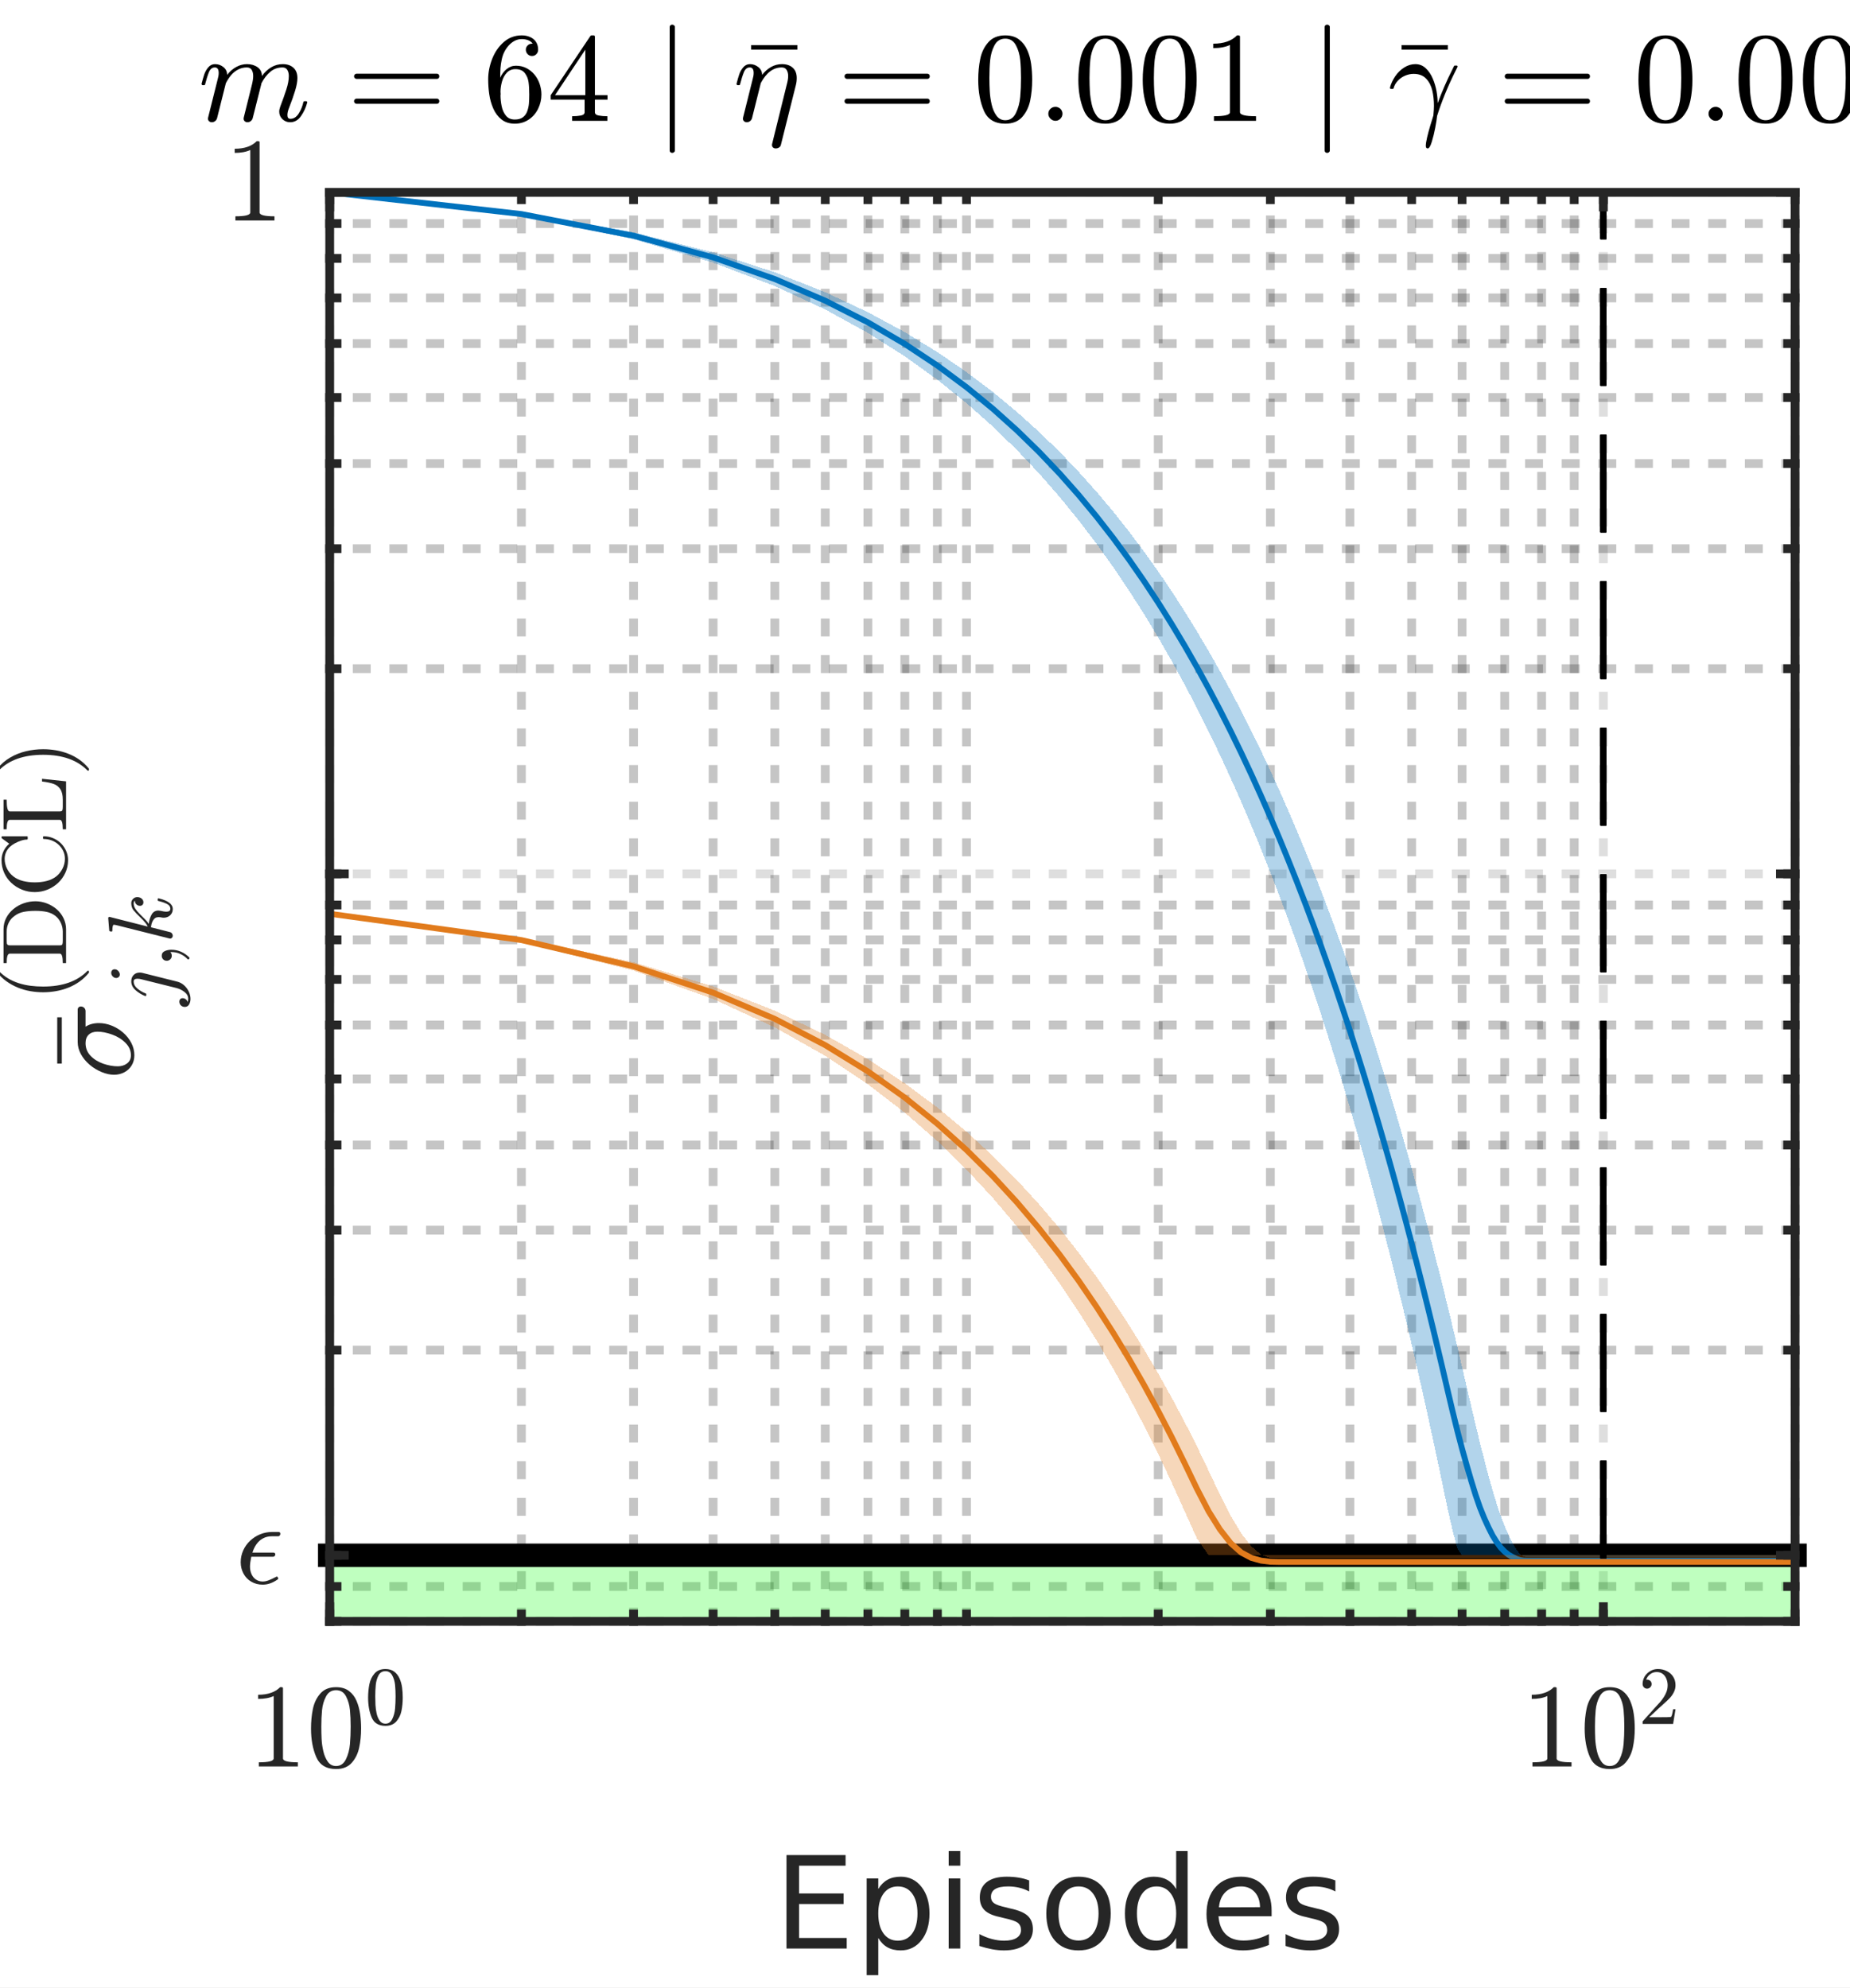 <?xml version="1.0"?>
<!DOCTYPE svg PUBLIC '-//W3C//DTD SVG 1.0//EN'
          'http://www.w3.org/TR/2001/REC-SVG-20010904/DTD/svg10.dtd'>
<svg xmlns:xlink="http://www.w3.org/1999/xlink" style="fill-opacity:1; color-rendering:auto; color-interpolation:auto; text-rendering:auto; stroke:black; stroke-linecap:square; stroke-miterlimit:10; shape-rendering:auto; stroke-opacity:1; fill:black; stroke-dasharray:none; font-weight:normal; stroke-width:1; font-family:'Dialog'; font-style:normal; stroke-linejoin:miter; font-size:12px; stroke-dashoffset:0; image-rendering:auto;" width="202" height="217" xmlns="http://www.w3.org/2000/svg"
><rect width="100%" height="100%" fill="#808080" stroke="none"/><!--Generated by the Batik Graphics2D SVG Generator--><defs id="genericDefs"
  /><g
  ><defs id="defs1"
    ><clipPath clipPathUnits="userSpaceOnUse" id="clipPath1"
      ><path d="M0 0 L202 0 L202 217 L0 217 L0 0 Z"
      /></clipPath
    ></defs
    ><g style="fill:white; stroke:white;"
    ><rect x="0" y="0" width="202" style="clip-path:url(#clipPath1); stroke:none;" height="217"
    /></g
    ><g style="fill:white; text-rendering:optimizeSpeed; color-rendering:optimizeSpeed; image-rendering:optimizeSpeed; shape-rendering:crispEdges; stroke:white; color-interpolation:sRGB;"
    ><rect x="0" width="202" height="217" y="0" style="stroke:none;"
      /><path style="stroke:none;" d="M36 177 L196 177 L196 21 L36 21 Z"
    /></g
    ><g style="fill-opacity:0.251; color-rendering:optimizeQuality; color-interpolation:linearRGB; text-rendering:geometricPrecision; stroke:rgb(26,26,26); stroke-linecap:butt; stroke-miterlimit:1; stroke-opacity:0.251; fill:rgb(26,26,26); stroke-dasharray:1,3; stroke-width:0.958; stroke-linejoin:bevel; image-rendering:optimizeQuality;"
    ><line y2="21" style="fill:none;" x1="56.932" x2="56.932" y1="177"
      /><line y2="21" style="fill:none;" x1="69.176" x2="69.176" y1="177"
      /><line y2="21" style="fill:none;" x1="77.864" x2="77.864" y1="177"
      /><line y2="21" style="fill:none;" x1="84.602" x2="84.602" y1="177"
      /><line y2="21" style="fill:none;" x1="90.108" x2="90.108" y1="177"
      /><line y2="21" style="fill:none;" x1="94.763" x2="94.763" y1="177"
      /><line y2="21" style="fill:none;" x1="98.796" x2="98.796" y1="177"
      /><line y2="21" style="fill:none;" x1="102.352" x2="102.352" y1="177"
      /><line y2="21" style="fill:none;" x1="105.534" x2="105.534" y1="177"
      /><line y2="21" style="fill:none;" x1="126.466" x2="126.466" y1="177"
      /><line y2="21" style="fill:none;" x1="138.71" x2="138.71" y1="177"
      /><line y2="21" style="fill:none;" x1="147.398" x2="147.398" y1="177"
      /><line y2="21" style="fill:none;" x1="154.136" x2="154.136" y1="177"
      /><line y2="21" style="fill:none;" x1="159.642" x2="159.642" y1="177"
      /><line y2="21" style="fill:none;" x1="164.297" x2="164.297" y1="177"
      /><line y2="21" style="fill:none;" x1="168.33" x2="168.33" y1="177"
      /><line y2="21" style="fill:none;" x1="171.886" x2="171.886" y1="177"
      /><line y2="21" style="fill:none;" x1="196" x2="196" y1="177"
    /></g
    ><g style="fill-opacity:0.149; color-rendering:optimizeQuality; color-interpolation:linearRGB; text-rendering:geometricPrecision; stroke:rgb(38,38,38); stroke-linecap:butt; stroke-miterlimit:1; stroke-opacity:0.149; fill:rgb(38,38,38); stroke-dasharray:1,3; stroke-width:0.958; stroke-linejoin:bevel; image-rendering:optimizeQuality;"
    ><line y2="21" style="fill:none;" x1="36" x2="36" y1="177"
      /><line y2="21" style="fill:none;" x1="175.068" x2="175.068" y1="177"
    /></g
    ><g style="fill-opacity:0.251; color-rendering:optimizeQuality; color-interpolation:linearRGB; text-rendering:geometricPrecision; stroke:rgb(26,26,26); stroke-linecap:butt; stroke-miterlimit:1; stroke-opacity:0.251; fill:rgb(26,26,26); stroke-dasharray:1,3; stroke-width:0.958; stroke-linejoin:bevel; image-rendering:optimizeQuality;"
    ><line y2="177" style="fill:none;" x1="196" x2="36" y1="177"
      /><line y2="173.195" style="fill:none;" x1="196" x2="36" y1="173.195"
      /><line y2="147.395" style="fill:none;" x1="196" x2="36" y1="147.395"
      /><line y2="134.295" style="fill:none;" x1="196" x2="36" y1="134.295"
      /><line y2="125" style="fill:none;" x1="196" x2="36" y1="125"
      /><line y2="117.79" style="fill:none;" x1="196" x2="36" y1="117.79"
      /><line y2="111.9" style="fill:none;" x1="196" x2="36" y1="111.9"
      /><line y2="106.919" style="fill:none;" x1="196" x2="36" y1="106.919"
      /><line y2="102.605" style="fill:none;" x1="196" x2="36" y1="102.605"
      /><line y2="98.799" style="fill:none;" x1="196" x2="36" y1="98.799"
      /><line y2="73" style="fill:none;" x1="196" x2="36" y1="73"
      /><line y2="59.9" style="fill:none;" x1="196" x2="36" y1="59.9"
      /><line y2="50.605" style="fill:none;" x1="196" x2="36" y1="50.605"
      /><line y2="43.395" style="fill:none;" x1="196" x2="36" y1="43.395"
      /><line y2="37.505" style="fill:none;" x1="196" x2="36" y1="37.505"
      /><line y2="32.524" style="fill:none;" x1="196" x2="36" y1="32.524"
      /><line y2="28.21" style="fill:none;" x1="196" x2="36" y1="28.21"
      /><line y2="24.404" style="fill:none;" x1="196" x2="36" y1="24.404"
    /></g
    ><g style="fill-opacity:0.149; color-rendering:optimizeQuality; color-interpolation:linearRGB; text-rendering:geometricPrecision; stroke:rgb(38,38,38); stroke-linecap:butt; stroke-miterlimit:1; stroke-opacity:0.149; fill:rgb(38,38,38); stroke-dasharray:1,3; stroke-width:0.958; stroke-linejoin:bevel; image-rendering:optimizeQuality;"
    ><line y2="169.79" style="fill:none;" x1="196" x2="36" y1="169.79"
      /><line y2="95.395" style="fill:none;" x1="196" x2="36" y1="95.395"
      /><line y2="21" style="fill:none;" x1="196" x2="36" y1="21"
    /></g
    ><g transform="translate(116,18.25)" style="font-size:14.056px; text-rendering:geometricPrecision; color-rendering:optimizeQuality; image-rendering:optimizeQuality; font-family:'mwa_cmmi10'; color-interpolation:linearRGB;"
    ><path style="stroke:none;" d="M-93.292 -5.294 Q-93.292 -5.388 -93.276 -5.419 L-92.229 -9.607 Q-92.12 -9.982 -92.12 -10.279 Q-92.12 -10.888 -92.542 -10.888 Q-92.979 -10.888 -93.19 -10.365 Q-93.401 -9.841 -93.604 -9.044 Q-93.604 -8.998 -93.643 -8.974 Q-93.682 -8.951 -93.714 -8.951 L-93.87 -8.951 Q-93.932 -8.951 -93.964 -9.005 Q-93.995 -9.06 -93.995 -9.091 Q-93.839 -9.701 -93.698 -10.123 Q-93.557 -10.544 -93.261 -10.896 Q-92.964 -11.248 -92.526 -11.248 Q-91.995 -11.248 -91.597 -10.919 Q-91.198 -10.591 -91.198 -10.076 Q-90.776 -10.623 -90.214 -10.935 Q-89.651 -11.248 -89.026 -11.248 Q-88.354 -11.248 -87.878 -10.912 Q-87.401 -10.576 -87.401 -9.951 Q-86.964 -10.56 -86.386 -10.904 Q-85.807 -11.248 -85.12 -11.248 Q-84.401 -11.248 -83.964 -10.857 Q-83.526 -10.466 -83.526 -9.732 Q-83.526 -9.169 -83.776 -8.349 Q-84.026 -7.529 -84.417 -6.529 Q-84.62 -6.044 -84.62 -5.685 Q-84.62 -5.279 -84.292 -5.279 Q-83.745 -5.279 -83.378 -5.865 Q-83.011 -6.451 -82.87 -7.123 Q-82.823 -7.201 -82.745 -7.201 L-82.589 -7.201 Q-82.526 -7.201 -82.487 -7.162 Q-82.448 -7.123 -82.448 -7.076 Q-82.448 -7.06 -82.464 -7.029 Q-82.667 -6.248 -83.136 -5.576 Q-83.604 -4.904 -84.323 -4.904 Q-84.807 -4.904 -85.159 -5.24 Q-85.511 -5.576 -85.511 -6.06 Q-85.511 -6.31 -85.401 -6.607 Q-84.995 -7.669 -84.729 -8.498 Q-84.464 -9.326 -84.464 -9.951 Q-84.464 -10.341 -84.628 -10.615 Q-84.792 -10.888 -85.151 -10.888 Q-85.917 -10.888 -86.479 -10.419 Q-87.042 -9.951 -87.448 -9.169 Q-87.479 -9.044 -87.495 -8.966 L-88.401 -5.373 Q-88.448 -5.169 -88.612 -5.037 Q-88.776 -4.904 -88.979 -4.904 Q-89.151 -4.904 -89.276 -5.013 Q-89.401 -5.123 -89.401 -5.294 Q-89.401 -5.388 -89.386 -5.419 L-88.495 -8.998 Q-88.354 -9.56 -88.354 -9.951 Q-88.354 -10.341 -88.511 -10.615 Q-88.667 -10.888 -89.057 -10.888 Q-89.557 -10.888 -89.995 -10.662 Q-90.432 -10.435 -90.753 -10.06 Q-91.073 -9.685 -91.339 -9.169 L-92.292 -5.373 Q-92.339 -5.169 -92.503 -5.037 Q-92.667 -4.904 -92.87 -4.904 Q-93.042 -4.904 -93.167 -5.013 Q-93.292 -5.123 -93.292 -5.294 Z"
      /><path style="stroke:none;" d="M-77.078 -6.919 Q-77.187 -6.919 -77.265 -7.005 Q-77.344 -7.091 -77.344 -7.201 Q-77.344 -7.31 -77.265 -7.396 Q-77.187 -7.482 -77.078 -7.482 L-68.281 -7.482 Q-68.172 -7.482 -68.101 -7.396 Q-68.031 -7.31 -68.031 -7.201 Q-68.031 -7.091 -68.101 -7.005 Q-68.172 -6.919 -68.281 -6.919 L-77.078 -6.919 ZM-77.078 -9.638 Q-77.187 -9.638 -77.265 -9.724 Q-77.344 -9.81 -77.344 -9.919 Q-77.344 -10.029 -77.265 -10.115 Q-77.187 -10.201 -77.078 -10.201 L-68.281 -10.201 Q-68.172 -10.201 -68.101 -10.115 Q-68.031 -10.029 -68.031 -9.919 Q-68.031 -9.81 -68.101 -9.724 Q-68.172 -9.638 -68.281 -9.638 L-77.078 -9.638 Z"
      /><path style="stroke:none;" d="M-59.788 -4.748 Q-60.663 -4.748 -61.242 -5.208 Q-61.82 -5.669 -62.14 -6.404 Q-62.46 -7.138 -62.578 -7.951 Q-62.695 -8.763 -62.695 -9.591 Q-62.695 -10.701 -62.265 -11.81 Q-61.835 -12.919 -60.999 -13.654 Q-60.163 -14.388 -59.023 -14.388 Q-58.538 -14.388 -58.124 -14.209 Q-57.71 -14.029 -57.476 -13.677 Q-57.242 -13.326 -57.242 -12.826 Q-57.242 -12.529 -57.437 -12.334 Q-57.632 -12.138 -57.913 -12.138 Q-58.195 -12.138 -58.39 -12.341 Q-58.585 -12.544 -58.585 -12.826 Q-58.585 -13.091 -58.39 -13.287 Q-58.195 -13.482 -57.913 -13.482 L-57.835 -13.482 Q-58.023 -13.748 -58.343 -13.865 Q-58.663 -13.982 -59.023 -13.982 Q-59.445 -13.982 -59.804 -13.794 Q-60.163 -13.607 -60.445 -13.294 Q-60.726 -12.982 -60.921 -12.607 Q-61.117 -12.232 -61.218 -11.74 Q-61.32 -11.248 -61.351 -10.826 Q-61.382 -10.404 -61.382 -9.763 Q-61.132 -10.341 -60.679 -10.709 Q-60.226 -11.076 -59.663 -11.076 Q-59.038 -11.076 -58.531 -10.818 Q-58.023 -10.56 -57.648 -10.115 Q-57.273 -9.669 -57.078 -9.091 Q-56.882 -8.513 -56.882 -7.935 Q-56.882 -7.107 -57.249 -6.365 Q-57.617 -5.623 -58.281 -5.185 Q-58.945 -4.748 -59.788 -4.748 ZM-59.788 -5.201 Q-59.242 -5.201 -58.913 -5.443 Q-58.585 -5.685 -58.437 -6.091 Q-58.288 -6.498 -58.249 -6.912 Q-58.21 -7.326 -58.21 -7.935 Q-58.21 -8.732 -58.288 -9.287 Q-58.367 -9.841 -58.695 -10.271 Q-59.023 -10.701 -59.726 -10.701 Q-60.288 -10.701 -60.656 -10.318 Q-61.023 -9.935 -61.187 -9.349 Q-61.351 -8.763 -61.351 -8.232 Q-61.351 -8.044 -61.335 -7.951 Q-61.335 -7.919 -61.343 -7.912 Q-61.351 -7.904 -61.351 -7.873 Q-61.351 -7.279 -61.226 -6.662 Q-61.101 -6.044 -60.757 -5.623 Q-60.413 -5.201 -59.788 -5.201 Z"
      /><path style="stroke:none;" d="M-55.87 -7.373 L-55.87 -7.857 L-51.542 -14.31 Q-51.495 -14.388 -51.401 -14.388 L-51.198 -14.388 Q-51.042 -14.388 -51.042 -14.232 L-51.042 -7.857 L-49.667 -7.857 L-49.667 -7.373 L-51.042 -7.373 L-51.042 -5.998 Q-51.042 -5.716 -50.628 -5.638 Q-50.214 -5.56 -49.682 -5.56 L-49.682 -5.06 L-53.526 -5.06 L-53.526 -5.56 Q-52.995 -5.56 -52.581 -5.638 Q-52.167 -5.716 -52.167 -5.998 L-52.167 -7.373 L-55.87 -7.373 ZM-55.401 -7.857 L-52.089 -7.857 L-52.089 -12.826 L-55.401 -7.857 Z"
      /><path style="stroke:none;" d="M-42.876 -1.81 L-42.876 -15.31 Q-42.876 -15.419 -42.798 -15.49 Q-42.719 -15.56 -42.594 -15.56 Q-42.501 -15.56 -42.407 -15.49 Q-42.313 -15.419 -42.313 -15.31 L-42.313 -1.81 Q-42.313 -1.701 -42.407 -1.63 Q-42.501 -1.56 -42.594 -1.56 Q-42.719 -1.56 -42.798 -1.63 Q-42.876 -1.701 -42.876 -1.81 Z"
      /><path style="stroke:none;" d="M-33.981 -12.826 L-33.981 -13.326 L-28.934 -13.326 L-28.934 -12.826 L-33.981 -12.826 Z"
      /><path style="stroke:none;" d="M-34.458 -4.904 Q-34.63 -4.904 -34.755 -5.013 Q-34.88 -5.123 -34.88 -5.294 Q-34.88 -5.388 -34.864 -5.419 L-33.818 -9.607 Q-33.708 -9.982 -33.708 -10.279 Q-33.708 -10.888 -34.13 -10.888 Q-34.568 -10.888 -34.778 -10.365 Q-34.989 -9.841 -35.193 -9.044 Q-35.193 -8.998 -35.231 -8.974 Q-35.271 -8.951 -35.302 -8.951 L-35.458 -8.951 Q-35.521 -8.951 -35.552 -9.005 Q-35.583 -9.06 -35.583 -9.091 Q-35.427 -9.701 -35.286 -10.123 Q-35.146 -10.544 -34.849 -10.896 Q-34.552 -11.248 -34.114 -11.248 Q-33.599 -11.248 -33.193 -10.919 Q-32.786 -10.591 -32.786 -10.076 Q-32.364 -10.623 -31.81 -10.935 Q-31.255 -11.248 -30.614 -11.248 Q-29.88 -11.248 -29.442 -10.857 Q-29.005 -10.466 -29.005 -9.732 Q-29.005 -9.326 -29.099 -8.966 L-30.724 -2.482 Q-30.755 -2.279 -30.919 -2.162 Q-31.083 -2.044 -31.302 -2.044 Q-31.474 -2.044 -31.591 -2.146 Q-31.708 -2.248 -31.708 -2.435 Q-31.708 -2.513 -31.692 -2.544 L-30.099 -8.998 Q-29.942 -9.56 -29.942 -9.951 Q-29.942 -10.341 -30.107 -10.615 Q-30.271 -10.888 -30.646 -10.888 Q-32.021 -10.888 -32.927 -9.185 L-33.88 -5.373 Q-33.927 -5.169 -34.091 -5.037 Q-34.255 -4.904 -34.458 -4.904 Z"
      /><path style="stroke:none;" d="M-23.524 -6.919 Q-23.633 -6.919 -23.711 -7.005 Q-23.789 -7.091 -23.789 -7.201 Q-23.789 -7.31 -23.711 -7.396 Q-23.633 -7.482 -23.524 -7.482 L-14.727 -7.482 Q-14.617 -7.482 -14.547 -7.396 Q-14.477 -7.31 -14.477 -7.201 Q-14.477 -7.091 -14.547 -7.005 Q-14.617 -6.919 -14.727 -6.919 L-23.524 -6.919 ZM-23.524 -9.638 Q-23.633 -9.638 -23.711 -9.724 Q-23.789 -9.81 -23.789 -9.919 Q-23.789 -10.029 -23.711 -10.115 Q-23.633 -10.201 -23.524 -10.201 L-14.727 -10.201 Q-14.617 -10.201 -14.547 -10.115 Q-14.477 -10.029 -14.477 -9.919 Q-14.477 -9.81 -14.547 -9.724 Q-14.617 -9.638 -14.727 -9.638 L-23.524 -9.638 Z"
      /><path style="stroke:none;" d="M-6.234 -4.748 Q-7.953 -4.748 -8.57 -6.162 Q-9.187 -7.576 -9.187 -9.529 Q-9.187 -10.748 -8.969 -11.818 Q-8.75 -12.888 -8.086 -13.638 Q-7.422 -14.388 -6.234 -14.388 Q-5.312 -14.388 -4.726 -13.935 Q-4.141 -13.482 -3.828 -12.771 Q-3.515 -12.06 -3.406 -11.24 Q-3.297 -10.419 -3.297 -9.529 Q-3.297 -8.326 -3.515 -7.271 Q-3.734 -6.216 -4.383 -5.482 Q-5.031 -4.748 -6.234 -4.748 ZM-6.234 -5.123 Q-5.453 -5.123 -5.07 -5.919 Q-4.687 -6.716 -4.601 -7.685 Q-4.516 -8.654 -4.516 -9.748 Q-4.516 -10.81 -4.601 -11.693 Q-4.687 -12.576 -5.07 -13.302 Q-5.453 -14.029 -6.234 -14.029 Q-7.031 -14.029 -7.414 -13.302 Q-7.797 -12.576 -7.883 -11.693 Q-7.969 -10.81 -7.969 -9.748 Q-7.969 -8.966 -7.929 -8.279 Q-7.891 -7.591 -7.726 -6.857 Q-7.562 -6.123 -7.195 -5.623 Q-6.828 -5.123 -6.234 -5.123 Z"
      /><path style="stroke:none;" d="M-1.535 -5.826 Q-1.535 -6.154 -1.3 -6.373 Q-1.066 -6.591 -0.753 -6.591 Q-0.566 -6.591 -0.378 -6.49 Q-0.191 -6.388 -0.089 -6.208 Q0.012 -6.029 0.012 -5.826 Q0.012 -5.529 -0.214 -5.294 Q-0.441 -5.06 -0.753 -5.06 Q-1.066 -5.06 -1.3 -5.294 Q-1.535 -5.529 -1.535 -5.826 Z"
      /><path style="stroke:none;" d="M4.698 -4.748 Q2.979 -4.748 2.362 -6.162 Q1.745 -7.576 1.745 -9.529 Q1.745 -10.748 1.964 -11.818 Q2.182 -12.888 2.846 -13.638 Q3.51 -14.388 4.698 -14.388 Q5.62 -14.388 6.206 -13.935 Q6.792 -13.482 7.104 -12.771 Q7.417 -12.06 7.526 -11.24 Q7.635 -10.419 7.635 -9.529 Q7.635 -8.326 7.417 -7.271 Q7.198 -6.216 6.55 -5.482 Q5.901 -4.748 4.698 -4.748 ZM4.698 -5.123 Q5.479 -5.123 5.862 -5.919 Q6.245 -6.716 6.331 -7.685 Q6.417 -8.654 6.417 -9.748 Q6.417 -10.81 6.331 -11.693 Q6.245 -12.576 5.862 -13.302 Q5.479 -14.029 4.698 -14.029 Q3.901 -14.029 3.518 -13.302 Q3.135 -12.576 3.05 -11.693 Q2.963 -10.81 2.963 -9.748 Q2.963 -8.966 3.003 -8.279 Q3.042 -7.591 3.206 -6.857 Q3.37 -6.123 3.737 -5.623 Q4.104 -5.123 4.698 -5.123 Z"
      /><path style="stroke:none;" d="M11.726 -4.748 Q10.007 -4.748 9.39 -6.162 Q8.773 -7.576 8.773 -9.529 Q8.773 -10.748 8.991 -11.818 Q9.21 -12.888 9.874 -13.638 Q10.538 -14.388 11.726 -14.388 Q12.648 -14.388 13.233 -13.935 Q13.819 -13.482 14.132 -12.771 Q14.444 -12.06 14.554 -11.24 Q14.663 -10.419 14.663 -9.529 Q14.663 -8.326 14.444 -7.271 Q14.226 -6.216 13.577 -5.482 Q12.929 -4.748 11.726 -4.748 ZM11.726 -5.123 Q12.507 -5.123 12.89 -5.919 Q13.273 -6.716 13.358 -7.685 Q13.444 -8.654 13.444 -9.748 Q13.444 -10.81 13.358 -11.693 Q13.273 -12.576 12.89 -13.302 Q12.507 -14.029 11.726 -14.029 Q10.929 -14.029 10.546 -13.302 Q10.163 -12.576 10.077 -11.693 Q9.991 -10.81 9.991 -9.748 Q9.991 -8.966 10.03 -8.279 Q10.069 -7.591 10.233 -6.857 Q10.398 -6.123 10.765 -5.623 Q11.132 -5.123 11.726 -5.123 Z"
      /><path style="stroke:none;" d="M16.55 -5.06 L16.55 -5.56 Q18.3 -5.56 18.3 -5.998 L18.3 -13.341 Q17.582 -12.998 16.472 -12.998 L16.472 -13.482 Q18.191 -13.482 19.066 -14.388 L19.253 -14.388 Q19.3 -14.388 19.347 -14.349 Q19.394 -14.31 19.394 -14.263 L19.394 -5.998 Q19.394 -5.56 21.144 -5.56 L21.144 -5.06 L16.55 -5.06 Z"
      /><path style="stroke:none;" d="M28.638 -1.81 L28.638 -15.31 Q28.638 -15.419 28.716 -15.49 Q28.795 -15.56 28.92 -15.56 Q29.013 -15.56 29.107 -15.49 Q29.201 -15.419 29.201 -15.31 L29.201 -1.81 Q29.201 -1.701 29.107 -1.63 Q29.013 -1.56 28.92 -1.56 Q28.795 -1.56 28.716 -1.63 Q28.638 -1.701 28.638 -1.81 Z"
      /><path style="stroke:none;" d="M37.04 -12.826 L37.04 -13.326 L42.087 -13.326 L42.087 -12.826 L37.04 -12.826 Z"
      /><path style="stroke:none;" d="M39.681 -2.326 Q39.681 -2.638 39.822 -3.24 Q39.962 -3.841 40.165 -4.521 Q40.368 -5.201 40.509 -5.638 Q40.572 -6.326 40.572 -6.685 Q40.572 -7.591 40.392 -8.365 Q40.212 -9.138 39.72 -9.662 Q39.228 -10.185 38.353 -10.185 Q37.884 -10.185 37.423 -9.99 Q36.962 -9.794 36.626 -9.435 Q36.29 -9.076 36.165 -8.623 Q36.15 -8.544 36.056 -8.544 L35.884 -8.544 Q35.775 -8.544 35.775 -8.669 L35.775 -8.716 Q35.947 -9.341 36.345 -9.927 Q36.743 -10.513 37.322 -10.88 Q37.9 -11.248 38.54 -11.248 Q39.197 -11.248 39.673 -10.802 Q40.15 -10.357 40.439 -9.677 Q40.728 -8.998 40.853 -8.294 Q40.978 -7.591 40.978 -6.982 Q41.681 -8.888 42.556 -10.607 L42.775 -11.06 Q42.806 -11.091 42.868 -11.091 L43.04 -11.091 Q43.15 -11.091 43.15 -10.966 Q43.15 -10.935 43.118 -10.888 L42.9 -10.451 Q42.29 -9.232 41.783 -7.99 Q41.275 -6.748 40.915 -5.591 Q40.868 -5.123 40.712 -4.302 Q40.556 -3.482 40.337 -2.771 Q40.118 -2.06 39.9 -2.044 Q39.681 -2.044 39.681 -2.326 Z"
      /><path style="stroke:none;" d="M48.565 -6.919 Q48.456 -6.919 48.377 -7.005 Q48.299 -7.091 48.299 -7.201 Q48.299 -7.31 48.377 -7.396 Q48.456 -7.482 48.565 -7.482 L57.362 -7.482 Q57.471 -7.482 57.541 -7.396 Q57.612 -7.31 57.612 -7.201 Q57.612 -7.091 57.541 -7.005 Q57.471 -6.919 57.362 -6.919 L48.565 -6.919 ZM48.565 -9.638 Q48.456 -9.638 48.377 -9.724 Q48.299 -9.81 48.299 -9.919 Q48.299 -10.029 48.377 -10.115 Q48.456 -10.201 48.565 -10.201 L57.362 -10.201 Q57.471 -10.201 57.541 -10.115 Q57.612 -10.029 57.612 -9.919 Q57.612 -9.81 57.541 -9.724 Q57.471 -9.638 57.362 -9.638 L48.565 -9.638 Z"
      /><path style="stroke:none;" d="M65.854 -4.748 Q64.136 -4.748 63.519 -6.162 Q62.901 -7.576 62.901 -9.529 Q62.901 -10.748 63.12 -11.818 Q63.339 -12.888 64.003 -13.638 Q64.667 -14.388 65.854 -14.388 Q66.776 -14.388 67.362 -13.935 Q67.948 -13.482 68.261 -12.771 Q68.573 -12.06 68.683 -11.24 Q68.792 -10.419 68.792 -9.529 Q68.792 -8.326 68.573 -7.271 Q68.354 -6.216 67.706 -5.482 Q67.058 -4.748 65.854 -4.748 ZM65.854 -5.123 Q66.636 -5.123 67.019 -5.919 Q67.401 -6.716 67.487 -7.685 Q67.573 -8.654 67.573 -9.748 Q67.573 -10.81 67.487 -11.693 Q67.401 -12.576 67.019 -13.302 Q66.636 -14.029 65.854 -14.029 Q65.058 -14.029 64.675 -13.302 Q64.292 -12.576 64.206 -11.693 Q64.12 -10.81 64.12 -9.748 Q64.12 -8.966 64.159 -8.279 Q64.198 -7.591 64.362 -6.857 Q64.526 -6.123 64.894 -5.623 Q65.261 -5.123 65.854 -5.123 Z"
      /><path style="stroke:none;" d="M70.554 -5.826 Q70.554 -6.154 70.788 -6.373 Q71.023 -6.591 71.335 -6.591 Q71.523 -6.591 71.71 -6.49 Q71.898 -6.388 71.999 -6.208 Q72.101 -6.029 72.101 -5.826 Q72.101 -5.529 71.874 -5.294 Q71.648 -5.06 71.335 -5.06 Q71.023 -5.06 70.788 -5.294 Q70.554 -5.529 70.554 -5.826 Z"
      /><path style="stroke:none;" d="M76.787 -4.748 Q75.068 -4.748 74.451 -6.162 Q73.833 -7.576 73.833 -9.529 Q73.833 -10.748 74.052 -11.818 Q74.271 -12.888 74.935 -13.638 Q75.599 -14.388 76.787 -14.388 Q77.708 -14.388 78.294 -13.935 Q78.88 -13.482 79.193 -12.771 Q79.505 -12.06 79.615 -11.24 Q79.724 -10.419 79.724 -9.529 Q79.724 -8.326 79.505 -7.271 Q79.287 -6.216 78.638 -5.482 Q77.99 -4.748 76.787 -4.748 ZM76.787 -5.123 Q77.568 -5.123 77.951 -5.919 Q78.333 -6.716 78.419 -7.685 Q78.505 -8.654 78.505 -9.748 Q78.505 -10.81 78.419 -11.693 Q78.333 -12.576 77.951 -13.302 Q77.568 -14.029 76.787 -14.029 Q75.99 -14.029 75.607 -13.302 Q75.224 -12.576 75.138 -11.693 Q75.052 -10.81 75.052 -9.748 Q75.052 -8.966 75.091 -8.279 Q75.13 -7.591 75.294 -6.857 Q75.458 -6.123 75.826 -5.623 Q76.193 -5.123 76.787 -5.123 Z"
      /><path style="stroke:none;" d="M83.814 -4.748 Q82.096 -4.748 81.478 -6.162 Q80.861 -7.576 80.861 -9.529 Q80.861 -10.748 81.08 -11.818 Q81.299 -12.888 81.963 -13.638 Q82.627 -14.388 83.814 -14.388 Q84.736 -14.388 85.322 -13.935 Q85.908 -13.482 86.221 -12.771 Q86.533 -12.06 86.642 -11.24 Q86.752 -10.419 86.752 -9.529 Q86.752 -8.326 86.533 -7.271 Q86.314 -6.216 85.666 -5.482 Q85.017 -4.748 83.814 -4.748 ZM83.814 -5.123 Q84.596 -5.123 84.978 -5.919 Q85.361 -6.716 85.447 -7.685 Q85.533 -8.654 85.533 -9.748 Q85.533 -10.81 85.447 -11.693 Q85.361 -12.576 84.978 -13.302 Q84.596 -14.029 83.814 -14.029 Q83.017 -14.029 82.635 -13.302 Q82.252 -12.576 82.166 -11.693 Q82.08 -10.81 82.08 -9.748 Q82.08 -8.966 82.119 -8.279 Q82.158 -7.591 82.322 -6.857 Q82.486 -6.123 82.853 -5.623 Q83.221 -5.123 83.814 -5.123 Z"
      /><path style="stroke:none;" d="M88.639 -5.06 L88.639 -5.56 Q90.389 -5.56 90.389 -5.998 L90.389 -13.341 Q89.67 -12.998 88.561 -12.998 L88.561 -13.482 Q90.28 -13.482 91.155 -14.388 L91.342 -14.388 Q91.389 -14.388 91.436 -14.349 Q91.483 -14.31 91.483 -14.263 L91.483 -5.998 Q91.483 -5.56 93.233 -5.56 L93.233 -5.06 L88.639 -5.06 Z"
    /></g
    ><g style="stroke-linecap:butt; fill:rgb(38,38,38); text-rendering:geometricPrecision; image-rendering:optimizeQuality; color-rendering:optimizeQuality; stroke-linejoin:round; stroke:rgb(38,38,38); color-interpolation:linearRGB; stroke-width:0.639;"
    ><line y2="177" style="fill:none;" x1="36" x2="196" y1="177"
    /></g
    ><g style="fill-opacity:0.251; fill:rgb(0,255,0); text-rendering:optimizeSpeed; image-rendering:optimizeSpeed; color-rendering:optimizeSpeed; shape-rendering:crispEdges; stroke:rgb(0,255,0); color-interpolation:sRGB; stroke-opacity:0.251;"
    ><path style="stroke:none;" d="M36 169.79 L36 177 L56.932 177 L69.176 177 L77.864 177 L84.602 177 L90.108 177 L94.763 177 L98.796 177 L102.352 177 L105.534 177 L108.412 177 L111.04 177 L113.457 177 L115.695 177 L117.778 177 L119.727 177 L121.558 177 L123.284 177 L124.917 177 L126.466 177 L127.939 177 L129.344 177 L130.686 177 L131.972 177 L133.204 177 L134.389 177 L135.529 177 L136.627 177 L137.686 177 L138.71 177 L139.701 177 L140.659 177 L141.589 177 L142.49 177 L143.365 177 L144.216 177 L145.043 177 L145.849 177 L146.633 177 L147.398 177 L148.143 177 L148.871 177 L149.582 177 L150.276 177 L150.955 177 L151.618 177 L152.268 177 L152.904 177 L153.526 177 L154.136 177 L154.734 177 L155.321 177 L155.896 177 L156.46 177 L157.014 177 L157.559 177 L158.093 177 L158.618 177 L159.135 177 L159.642 177 L160.141 177 L160.632 177 L161.115 177 L161.591 177 L162.059 177 L162.52 177 L162.974 177 L163.422 177 L163.863 177 L164.297 177 L164.726 177 L165.148 177 L165.564 177 L165.975 177 L166.381 177 L166.781 177 L167.175 177 L167.565 177 L167.95 177 L168.33 177 L168.705 177 L169.075 177 L169.441 177 L169.803 177 L170.16 177 L170.514 177 L170.863 177 L171.208 177 L171.549 177 L171.886 177 L172.22 177 L172.55 177 L172.877 177 L173.2 177 L173.519 177 L173.835 177 L174.148 177 L174.458 177 L174.765 177 L175.068 177 L175.369 177 L175.666 177 L175.961 177 L176.252 177 L176.542 177 L176.828 177 L177.111 177 L177.392 177 L177.671 177 L177.946 177 L178.22 177 L178.49 177 L178.759 177 L179.025 177 L179.289 177 L179.55 177 L179.809 177 L180.066 177 L180.321 177 L180.574 177 L180.825 177 L181.073 177 L181.32 177 L181.564 177 L181.807 177 L182.047 177 L182.286 177 L182.523 177 L182.758 177 L182.991 177 L183.222 177 L183.452 177 L183.68 177 L183.906 177 L184.131 177 L184.354 177 L184.575 177 L184.794 177 L185.013 177 L185.229 177 L185.444 177 L185.657 177 L185.869 177 L186.08 177 L186.289 177 L186.496 177 L186.702 177 L186.907 177 L187.111 177 L187.312 177 L187.513 177 L187.713 177 L187.911 177 L188.107 177 L188.303 177 L188.497 177 L188.69 177 L188.882 177 L189.072 177 L189.261 177 L189.45 177 L189.637 177 L189.822 177 L190.007 177 L190.191 177 L190.373 177 L190.554 177 L190.735 177 L190.914 177 L191.092 177 L191.269 177 L191.445 177 L191.62 177 L191.794 177 L191.968 177 L192.14 177 L192.311 177 L192.481 177 L192.65 177 L192.818 177 L192.986 177 L193.152 177 L193.317 177 L193.482 177 L193.646 177 L193.809 177 L193.97 177 L194.131 177 L194.292 177 L194.451 177 L194.61 177 L194.767 177 L194.924 177 L195.08 177 L195.235 177 L195.39 177 L195.544 177 L195.696 177 L195.849 177 L196 177 L196 169.79 L195.849 169.79 L195.696 169.79 L195.544 169.79 L195.39 169.79 L195.235 169.79 L195.08 169.79 L194.924 169.79 L194.767 169.79 L194.61 169.79 L194.451 169.79 L194.292 169.79 L194.131 169.79 L193.97 169.79 L193.809 169.79 L193.646 169.79 L193.482 169.79 L193.317 169.79 L193.152 169.79 L192.986 169.79 L192.818 169.79 L192.65 169.79 L192.481 169.79 L192.311 169.79 L192.14 169.79 L191.968 169.79 L191.794 169.79 L191.62 169.79 L191.445 169.79 L191.269 169.79 L191.092 169.79 L190.914 169.79 L190.735 169.79 L190.554 169.79 L190.373 169.79 L190.191 169.79 L190.007 169.79 L189.822 169.79 L189.637 169.79 L189.45 169.79 L189.261 169.79 L189.072 169.79 L188.882 169.79 L188.69 169.79 L188.497 169.79 L188.303 169.79 L188.107 169.79 L187.911 169.79 L187.713 169.79 L187.513 169.79 L187.312 169.79 L187.111 169.79 L186.907 169.79 L186.702 169.79 L186.496 169.79 L186.289 169.79 L186.08 169.79 L185.869 169.79 L185.657 169.79 L185.444 169.79 L185.229 169.79 L185.013 169.79 L184.794 169.79 L184.575 169.79 L184.354 169.79 L184.131 169.79 L183.906 169.79 L183.68 169.79 L183.452 169.79 L183.222 169.79 L182.991 169.79 L182.758 169.79 L182.523 169.79 L182.286 169.79 L182.047 169.79 L181.807 169.79 L181.564 169.79 L181.32 169.79 L181.073 169.79 L180.825 169.79 L180.574 169.79 L180.321 169.79 L180.066 169.79 L179.809 169.79 L179.55 169.79 L179.289 169.79 L179.025 169.79 L178.759 169.79 L178.49 169.79 L178.22 169.79 L177.946 169.79 L177.671 169.79 L177.392 169.79 L177.111 169.79 L176.828 169.79 L176.542 169.79 L176.252 169.79 L175.961 169.79 L175.666 169.79 L175.369 169.79 L175.068 169.79 L174.765 169.79 L174.458 169.79 L174.148 169.79 L173.835 169.79 L173.519 169.79 L173.2 169.79 L172.877 169.79 L172.55 169.79 L172.22 169.79 L171.886 169.79 L171.549 169.79 L171.208 169.79 L170.863 169.79 L170.514 169.79 L170.16 169.79 L169.803 169.79 L169.441 169.79 L169.075 169.79 L168.705 169.79 L168.33 169.79 L167.95 169.79 L167.565 169.79 L167.175 169.79 L166.781 169.79 L166.381 169.79 L165.975 169.79 L165.564 169.79 L165.148 169.79 L164.726 169.79 L164.297 169.79 L163.863 169.79 L163.422 169.79 L162.974 169.79 L162.52 169.79 L162.059 169.79 L161.591 169.79 L161.115 169.79 L160.632 169.79 L160.141 169.79 L159.642 169.79 L159.135 169.79 L158.618 169.79 L158.093 169.79 L157.559 169.79 L157.014 169.79 L156.46 169.79 L155.896 169.79 L155.321 169.79 L154.734 169.79 L154.136 169.79 L153.526 169.79 L152.904 169.79 L152.268 169.79 L151.618 169.79 L150.955 169.79 L150.276 169.79 L149.582 169.79 L148.871 169.79 L148.143 169.79 L147.398 169.79 L146.633 169.79 L145.849 169.79 L145.043 169.79 L144.216 169.79 L143.365 169.79 L142.49 169.79 L141.589 169.79 L140.659 169.79 L139.701 169.79 L138.71 169.79 L137.686 169.79 L136.627 169.79 L135.529 169.79 L134.389 169.79 L133.204 169.79 L131.972 169.79 L130.686 169.79 L129.344 169.79 L127.939 169.79 L126.466 169.79 L124.917 169.79 L123.284 169.79 L121.558 169.79 L119.727 169.79 L117.778 169.79 L115.695 169.79 L113.457 169.79 L111.04 169.79 L108.412 169.79 L105.534 169.79 L102.352 169.79 L98.796 169.79 L94.763 169.79 L90.108 169.79 L84.602 169.79 L77.864 169.79 L69.176 169.79 L56.932 169.79 Z"
    /></g
    ><g style="stroke-linecap:butt; fill:white; text-rendering:geometricPrecision; image-rendering:optimizeQuality; color-rendering:optimizeQuality; stroke-linejoin:round; stroke:white; color-interpolation:linearRGB; stroke-width:0.639;"
    ><path d="M36 169.79 L56.932 169.79 L69.176 169.79 L77.864 169.79 L84.602 169.79 L90.108 169.79 L94.763 169.79 L98.796 169.79 L102.352 169.79 L105.534 169.79 L108.412 169.79 L111.04 169.79 L113.457 169.79 L115.695 169.79 L117.778 169.79 L119.727 169.79 L121.558 169.79 L123.284 169.79 L124.917 169.79 L126.466 169.79 L127.939 169.79 L129.344 169.79 L130.686 169.79 L131.972 169.79 L133.204 169.79 L134.389 169.79 L135.529 169.79 L136.627 169.79 L137.686 169.79 L138.71 169.79 L139.701 169.79 L140.659 169.79 L141.589 169.79 L142.49 169.79 L143.365 169.79 L144.216 169.79 L145.043 169.79 L145.849 169.79 L146.633 169.79 L147.398 169.79 L148.143 169.79 L148.871 169.79 L149.582 169.79 L150.276 169.79 L150.955 169.79 L151.618 169.79 L152.268 169.79 L152.904 169.79 L153.526 169.79 L154.136 169.79 L154.734 169.79 L155.321 169.79 L155.896 169.79 L156.46 169.79 L157.014 169.79 L157.559 169.79 L158.093 169.79 L158.618 169.79 L159.135 169.79 L159.642 169.79 L160.141 169.79 L160.632 169.79 L161.115 169.79 L161.591 169.79 L162.059 169.79 L162.52 169.79 L162.974 169.79 L163.422 169.79 L163.863 169.79 L164.297 169.79 L164.726 169.79 L165.148 169.79 L165.564 169.79 L165.975 169.79 L166.381 169.79 L166.781 169.79 L167.175 169.79 L167.565 169.79 L167.95 169.79 L168.33 169.79 L168.705 169.79 L169.075 169.79 L169.441 169.79 L169.803 169.79 L170.16 169.79 L170.514 169.79 L170.863 169.79 L171.208 169.79 L171.549 169.79 L171.886 169.79 L172.22 169.79 L172.55 169.79 L172.877 169.79 L173.2 169.79 L173.519 169.79 L173.835 169.79 L174.148 169.79 L174.458 169.79 L174.765 169.79 L175.068 169.79 L175.369 169.79 L175.666 169.79 L175.961 169.79 L176.252 169.79 L176.542 169.79 L176.828 169.79 L177.111 169.79 L177.392 169.79 L177.671 169.79 L177.946 169.79 L178.22 169.79 L178.49 169.79 L178.759 169.79 L179.025 169.79 L179.289 169.79 L179.55 169.79 L179.809 169.79 L180.066 169.79 L180.321 169.79 L180.574 169.79 L180.825 169.79 L181.073 169.79 L181.32 169.79 L181.564 169.79 L181.807 169.79 L182.047 169.79 L182.286 169.79 L182.523 169.79 L182.758 169.79 L182.991 169.79 L183.222 169.79 L183.452 169.79 L183.68 169.79 L183.906 169.79 L184.131 169.79 L184.354 169.79 L184.575 169.79 L184.794 169.79 L185.013 169.79 L185.229 169.79 L185.444 169.79 L185.657 169.79 L185.869 169.79 L186.08 169.79 L186.289 169.79 L186.496 169.79 L186.702 169.79 L186.907 169.79 L187.111 169.79 L187.312 169.79 L187.513 169.79 L187.713 169.79 L187.911 169.79 L188.107 169.79 L188.303 169.79 L188.497 169.79 L188.69 169.79 L188.882 169.79 L189.072 169.79 L189.261 169.79 L189.45 169.79 L189.637 169.79 L189.822 169.79 L190.007 169.79 L190.191 169.79 L190.373 169.79 L190.554 169.79 L190.735 169.79 L190.914 169.79 L191.092 169.79 L191.269 169.79 L191.445 169.79 L191.62 169.79 L191.794 169.79 L191.968 169.79 L192.14 169.79 L192.311 169.79 L192.481 169.79 L192.65 169.79 L192.818 169.79 L192.986 169.79 L193.152 169.79 L193.317 169.79 L193.482 169.79 L193.646 169.79 L193.809 169.79 L193.97 169.79 L194.131 169.79 L194.292 169.79 L194.451 169.79 L194.61 169.79 L194.767 169.79 L194.924 169.79 L195.08 169.79 L195.235 169.79 L195.39 169.79 L195.544 169.79 L195.696 169.79 L195.849 169.79 L196 169.79" style="fill:none; fill-rule:evenodd;"
    /></g
    ><g style="stroke-linecap:butt; text-rendering:geometricPrecision; image-rendering:optimizeQuality; color-rendering:optimizeQuality; stroke-linejoin:bevel; stroke-dasharray:2,2; color-interpolation:linearRGB; stroke-width:2.556; stroke-miterlimit:1;"
    ><path d="M36 169.79 L56.932 169.79 L69.176 169.79 L77.864 169.79 L84.602 169.79 L90.108 169.79 L94.763 169.79 L98.796 169.79 L102.352 169.79 L105.534 169.79 L108.412 169.79 L111.04 169.79 L113.457 169.79 L115.695 169.79 L117.778 169.79 L119.727 169.79 L121.558 169.79 L123.284 169.79 L124.917 169.79 L126.466 169.79 L127.939 169.79 L129.344 169.79 L130.686 169.79 L131.972 169.79 L133.204 169.79 L134.389 169.79 L135.529 169.79 L136.627 169.79 L137.686 169.79 L138.71 169.79 L139.701 169.79 L140.659 169.79 L141.589 169.79 L142.49 169.79 L143.365 169.79 L144.216 169.79 L145.043 169.79 L145.849 169.79 L146.633 169.79 L147.398 169.79 L148.143 169.79 L148.871 169.79 L149.582 169.79 L150.276 169.79 L150.955 169.79 L151.618 169.79 L152.268 169.79 L152.904 169.79 L153.526 169.79 L154.136 169.79 L154.734 169.79 L155.321 169.79 L155.896 169.79 L156.46 169.79 L157.014 169.79 L157.559 169.79 L158.093 169.79 L158.618 169.79 L159.135 169.79 L159.642 169.79 L160.141 169.79 L160.632 169.79 L161.115 169.79 L161.591 169.79 L162.059 169.79 L162.52 169.79 L162.974 169.79 L163.422 169.79 L163.863 169.79 L164.297 169.79 L164.726 169.79 L165.148 169.79 L165.564 169.79 L165.975 169.79 L166.381 169.79 L166.781 169.79 L167.175 169.79 L167.565 169.79 L167.95 169.79 L168.33 169.79 L168.705 169.79 L169.075 169.79 L169.441 169.79 L169.803 169.79 L170.16 169.79 L170.514 169.79 L170.863 169.79 L171.208 169.79 L171.549 169.79 L171.886 169.79 L172.22 169.79 L172.55 169.79 L172.877 169.79 L173.2 169.79 L173.519 169.79 L173.835 169.79 L174.148 169.79 L174.458 169.79 L174.765 169.79 L175.068 169.79 L175.369 169.79 L175.666 169.79 L175.961 169.79 L176.252 169.79 L176.542 169.79 L176.828 169.79 L177.111 169.79 L177.392 169.79 L177.671 169.79 L177.946 169.79 L178.22 169.79 L178.49 169.79 L178.759 169.79 L179.025 169.79 L179.289 169.79 L179.55 169.79 L179.809 169.79 L180.066 169.79 L180.321 169.79 L180.574 169.79 L180.825 169.79 L181.073 169.79 L181.32 169.79 L181.564 169.79 L181.807 169.79 L182.047 169.79 L182.286 169.79 L182.523 169.79 L182.758 169.79 L182.991 169.79 L183.222 169.79 L183.452 169.79 L183.68 169.79 L183.906 169.79 L184.131 169.79 L184.354 169.79 L184.575 169.79 L184.794 169.79 L185.013 169.79 L185.229 169.79 L185.444 169.79 L185.657 169.79 L185.869 169.79 L186.08 169.79 L186.289 169.79 L186.496 169.79 L186.702 169.79 L186.907 169.79 L187.111 169.79 L187.312 169.79 L187.513 169.79 L187.713 169.79 L187.911 169.79 L188.107 169.79 L188.303 169.79 L188.497 169.79 L188.69 169.79 L188.882 169.79 L189.072 169.79 L189.261 169.79 L189.45 169.79 L189.637 169.79 L189.822 169.79 L190.007 169.79 L190.191 169.79 L190.373 169.79 L190.554 169.79 L190.735 169.79 L190.914 169.79 L191.092 169.79 L191.269 169.79 L191.445 169.79 L191.62 169.79 L191.794 169.79 L191.968 169.79 L192.14 169.79 L192.311 169.79 L192.481 169.79 L192.65 169.79 L192.818 169.79 L192.986 169.79 L193.152 169.79 L193.317 169.79 L193.482 169.79 L193.646 169.79 L193.809 169.79 L193.97 169.79 L194.131 169.79 L194.292 169.79 L194.451 169.79 L194.61 169.79 L194.767 169.79 L194.924 169.79 L195.08 169.79 L195.235 169.79 L195.39 169.79 L195.544 169.79 L195.696 169.79 L195.849 169.79 L196 169.79" style="fill:none; fill-rule:evenodd;"
    /></g
    ><g style="fill-opacity:0.302; fill:rgb(0,114,189); text-rendering:optimizeSpeed; image-rendering:optimizeSpeed; color-rendering:optimizeSpeed; shape-rendering:crispEdges; stroke:rgb(0,114,189); color-interpolation:sRGB; stroke-opacity:0.302;"
    ><path style="stroke:none;" d="M56.932 23.556 L69.176 26.113 L77.864 28.67 L84.602 31.226 L90.108 33.783 L94.763 36.34 L98.796 38.896 L102.352 41.453 L105.534 44.01 L108.412 46.567 L111.04 49.125 L113.457 51.683 L115.695 54.241 L117.778 56.799 L119.727 59.358 L121.558 61.917 L123.284 64.477 L124.917 67.037 L126.466 69.597 L127.939 72.158 L129.344 74.72 L130.686 77.282 L131.972 79.845 L133.204 82.408 L134.389 84.972 L135.529 87.536 L136.627 90.102 L137.686 92.668 L138.71 95.234 L139.701 97.801 L140.659 100.37 L141.589 102.938 L142.49 105.508 L143.365 108.078 L144.216 110.649 L145.043 113.221 L145.849 115.794 L146.633 118.368 L147.398 120.943 L148.143 123.519 L148.871 126.095 L149.582 128.673 L150.276 131.251 L150.955 133.831 L151.618 136.412 L152.268 138.994 L152.904 141.577 L153.526 144.162 L154.136 146.747 L154.734 149.334 L155.321 151.922 L155.896 154.512 L156.46 157.103 L157.014 159.695 L157.559 162.289 L158.093 164.83 L158.618 167.127 L159.135 169.069 L159.642 169.79 L160.141 169.79 L160.632 169.79 L161.115 169.79 L161.591 169.79 L162.059 169.79 L162.52 169.79 L162.974 169.79 L163.422 169.79 L163.863 169.79 L164.297 169.79 L164.726 169.79 L165.148 169.79 L165.564 169.79 L165.975 169.79 L166.156 169.79 L166.381 169.946 L166.781 170.001 L167.175 170.001 L167.565 170.001 L167.95 170.001 L168.33 170.001 L168.705 170.001 L169.075 170.001 L169.441 170.001 L169.803 170.001 L170.16 170.001 L170.514 170.001 L170.863 170.001 L171.208 170.001 L171.549 170.001 L171.886 170.001 L172.22 170.001 L172.55 170.001 L172.877 170.001 L173.2 170.001 L173.519 170.001 L173.835 170.001 L174.148 170.001 L174.458 170.001 L174.765 170.001 L175.068 170.001 L175.369 170.001 L175.666 170.001 L175.961 170.001 L176.252 170.001 L176.542 170.001 L176.828 170.001 L177.111 170.001 L177.392 170.001 L177.671 170.001 L177.946 170.001 L178.22 170.001 L178.49 170.001 L178.759 170.001 L179.025 170.001 L179.289 170.001 L179.55 170.001 L179.809 170.001 L180.066 170.001 L180.321 170.001 L180.574 170.001 L180.825 170.001 L181.073 170.001 L181.32 170.001 L181.564 170.001 L181.807 170.001 L182.047 170.001 L182.286 170.001 L182.523 170.001 L182.758 170.001 L182.991 170.001 L183.222 170.001 L183.452 170.001 L183.68 170.001 L183.906 170.001 L184.131 170.001 L184.354 170.001 L184.575 170.001 L184.794 170.001 L185.013 170.001 L185.229 170.001 L185.444 170.001 L185.657 170.001 L185.869 170.001 L186.08 170.001 L186.289 170.001 L186.496 170.001 L186.702 170.001 L186.907 170.001 L187.111 170.001 L187.312 170.001 L187.513 170.001 L187.713 170.001 L187.911 170.001 L188.107 170.001 L188.303 170.001 L188.497 170.001 L188.69 170.001 L188.882 170.001 L189.072 170.001 L189.261 170.001 L189.45 170.001 L189.637 170.001 L189.822 170.001 L190.007 170.001 L190.191 170.001 L190.373 170.001 L190.554 170.001 L190.735 170.001 L190.914 170.001 L191.092 170.001 L191.269 170.001 L191.445 170.001 L191.62 170.001 L191.794 170.001 L191.968 170.001 L192.14 170.001 L192.311 170.001 L192.481 170.001 L192.65 170.001 L192.818 170.001 L192.986 170.001 L193.152 170.001 L193.317 170.001 L193.482 170.001 L193.646 170.001 L193.809 170.001 L193.97 170.001 L194.131 170.001 L194.292 170.001 L194.451 170.001 L194.61 170.001 L194.767 170.001 L194.924 170.001 L195.08 170.001 L195.235 170.001 L195.39 170.001 L195.544 170.001 L195.696 170.001 L195.849 170.001 L196 170.001 L196 169.79 L195.849 169.79 L195.696 169.79 L195.544 169.79 L195.39 169.79 L195.235 169.79 L195.08 169.79 L194.924 169.79 L194.767 169.79 L194.61 169.79 L194.451 169.79 L194.292 169.79 L194.131 169.79 L193.97 169.79 L193.809 169.79 L193.646 169.79 L193.482 169.79 L193.317 169.79 L193.152 169.79 L192.986 169.79 L192.818 169.79 L192.65 169.79 L192.481 169.79 L192.311 169.79 L192.14 169.79 L191.968 169.79 L191.794 169.79 L191.62 169.79 L191.445 169.79 L191.269 169.79 L191.092 169.79 L190.914 169.79 L190.735 169.79 L190.554 169.79 L190.373 169.79 L190.191 169.79 L190.007 169.79 L189.822 169.79 L189.637 169.79 L189.45 169.79 L189.261 169.79 L189.072 169.79 L188.882 169.79 L188.69 169.79 L188.497 169.79 L188.303 169.79 L188.107 169.79 L187.911 169.79 L187.713 169.79 L187.513 169.79 L187.312 169.79 L187.111 169.79 L186.907 169.79 L186.702 169.79 L186.496 169.79 L186.289 169.79 L186.08 169.79 L185.869 169.79 L185.657 169.79 L185.444 169.79 L185.229 169.79 L185.013 169.79 L184.794 169.79 L184.575 169.79 L184.354 169.79 L184.131 169.79 L183.906 169.79 L183.68 169.79 L183.452 169.79 L183.222 169.79 L182.991 169.79 L182.758 169.79 L182.523 169.79 L182.286 169.79 L182.047 169.79 L181.807 169.79 L181.564 169.79 L181.32 169.79 L181.073 169.79 L180.825 169.79 L180.574 169.79 L180.321 169.79 L180.066 169.79 L179.809 169.79 L179.55 169.79 L179.289 169.79 L179.025 169.79 L178.759 169.79 L178.49 169.79 L178.22 169.79 L177.946 169.79 L177.671 169.79 L177.392 169.79 L177.111 169.79 L176.828 169.79 L176.542 169.79 L176.252 169.79 L175.961 169.79 L175.666 169.79 L175.369 169.79 L175.068 169.79 L174.765 169.79 L174.458 169.79 L174.148 169.79 L173.835 169.79 L173.519 169.79 L173.2 169.79 L172.877 169.79 L172.55 169.79 L172.22 169.79 L171.886 169.79 L171.549 169.79 L171.208 169.79 L170.863 169.79 L170.514 169.79 L170.16 169.79 L169.803 169.79 L169.441 169.79 L169.075 169.79 L168.705 169.79 L168.33 169.79 L167.95 169.79 L167.565 169.79 L167.175 169.79 L166.781 169.79 L166.381 169.79 L166.156 169.79 L165.975 169.665 L165.564 169.142 L165.148 168.426 L164.726 167.592 L164.297 166.617 L163.863 165.489 L163.422 164.176 L162.974 162.705 L162.52 161.084 L162.059 159.344 L161.591 157.497 L161.115 155.539 L160.632 153.492 L160.141 151.386 L159.642 149.239 L159.135 147.064 L158.618 144.88 L158.093 142.699 L157.559 140.531 L157.014 138.366 L156.46 136.202 L155.896 134.036 L155.321 131.871 L154.734 129.705 L154.136 127.538 L153.526 125.371 L152.904 123.204 L152.268 121.037 L151.618 118.868 L150.955 116.7 L150.276 114.531 L149.582 112.362 L148.871 110.193 L148.143 108.023 L147.398 105.853 L146.633 103.682 L145.849 101.511 L145.043 99.34 L144.216 97.168 L143.365 94.997 L142.49 92.825 L141.589 90.652 L140.659 88.479 L139.701 86.306 L138.71 84.133 L137.686 81.96 L136.627 79.786 L135.529 77.612 L134.389 75.438 L133.204 73.263 L131.972 71.088 L130.686 68.913 L129.344 66.738 L127.939 64.563 L126.466 62.387 L124.917 60.211 L123.284 58.035 L121.558 55.859 L119.727 53.682 L117.778 51.506 L115.695 49.329 L113.457 47.152 L111.04 44.974 L108.412 42.796 L105.534 40.618 L102.352 38.44 L98.796 36.261 L94.763 34.082 L90.108 31.902 L84.602 29.723 L77.864 27.542 L69.176 25.362 L56.932 23.181 L36 21 Z"
    /></g
    ><g style="stroke-linecap:butt; fill:rgb(0,114,189); text-rendering:geometricPrecision; image-rendering:optimizeQuality; color-rendering:optimizeQuality; stroke-linejoin:round; stroke:rgb(0,114,189); color-interpolation:linearRGB; stroke-width:0.639;"
    ><path d="M36 21 L56.932 23.368 L69.176 25.735 L77.864 28.101 L84.602 30.466 L90.108 32.829 L94.763 35.191 L98.796 37.552 L102.352 39.911 L105.534 42.27 L108.412 44.627 L111.04 46.983 L113.457 49.338 L115.695 51.691 L117.778 54.044 L119.727 56.396 L121.558 58.746 L123.284 61.096 L124.917 63.444 L126.466 65.791 L127.939 68.138 L129.344 70.483 L130.686 72.827 L131.972 75.171 L133.204 77.513 L134.389 79.854 L135.529 82.195 L136.627 84.534 L137.686 86.872 L138.71 89.209 L139.701 91.545 L140.659 93.88 L141.589 96.215 L142.49 98.548 L143.365 100.88 L144.216 103.211 L145.043 105.541 L145.849 107.87 L146.633 110.198 L147.398 112.525 L148.143 114.85 L148.871 117.175 L149.582 119.499 L150.276 121.822 L150.955 124.143 L151.618 126.464 L152.268 128.783 L152.904 131.102 L153.526 133.419 L154.136 135.736 L154.734 138.051 L155.321 140.365 L155.896 142.679 L156.46 144.991 L157.014 147.302 L157.559 149.612 L158.093 151.906 L158.618 154.125 L159.135 156.228 L159.642 158.16 L160.141 159.941 L160.632 161.626 L161.115 163.192 L161.591 164.565 L162.059 165.726 L162.52 166.734 L162.974 167.628 L163.422 168.353 L163.863 168.949 L164.297 169.394 L164.726 169.736 L165.148 169.976 L165.564 170.176 L165.975 170.318 L166.381 170.379 L166.781 170.395 L167.175 170.395 L167.565 170.395 L167.95 170.395 L168.33 170.395 L168.705 170.395 L169.075 170.395 L169.441 170.395 L169.803 170.395 L170.16 170.395 L170.514 170.395 L170.863 170.395 L171.208 170.395 L171.549 170.395 L171.886 170.395 L172.22 170.395 L172.55 170.395 L172.877 170.395 L173.2 170.395 L173.519 170.395 L173.835 170.395 L174.148 170.395 L174.458 170.395 L174.765 170.395 L175.068 170.395 L175.369 170.395 L175.666 170.395 L175.961 170.395 L176.252 170.395 L176.542 170.395 L176.828 170.395 L177.111 170.395 L177.392 170.395 L177.671 170.395 L177.946 170.395 L178.22 170.395 L178.49 170.395 L178.759 170.395 L179.025 170.395 L179.289 170.395 L179.55 170.395 L179.809 170.395 L180.066 170.395 L180.321 170.395 L180.574 170.395 L180.825 170.395 L181.073 170.395 L181.32 170.395 L181.564 170.395 L181.807 170.395 L182.047 170.395 L182.286 170.395 L182.523 170.395 L182.758 170.395 L182.991 170.395 L183.222 170.395 L183.452 170.395 L183.68 170.395 L183.906 170.395 L184.131 170.395 L184.354 170.395 L184.575 170.395 L184.794 170.395 L185.013 170.395 L185.229 170.395 L185.444 170.395 L185.657 170.395 L185.869 170.395 L186.08 170.395 L186.289 170.395 L186.496 170.395 L186.702 170.395 L186.907 170.395 L187.111 170.395 L187.312 170.395 L187.513 170.395 L187.713 170.395 L187.911 170.395 L188.107 170.395 L188.303 170.395 L188.497 170.395 L188.69 170.395 L188.882 170.395 L189.072 170.395 L189.261 170.395 L189.45 170.395 L189.637 170.395 L189.822 170.395 L190.007 170.395 L190.191 170.395 L190.373 170.395 L190.554 170.395 L190.735 170.395 L190.914 170.395 L191.092 170.395 L191.269 170.395 L191.445 170.395 L191.62 170.395 L191.794 170.395 L191.968 170.395 L192.14 170.395 L192.311 170.395 L192.481 170.395 L192.65 170.395 L192.818 170.395 L192.986 170.395 L193.152 170.395 L193.317 170.395 L193.482 170.395 L193.646 170.395 L193.809 170.395 L193.97 170.395 L194.131 170.395 L194.292 170.395 L194.451 170.395 L194.61 170.395 L194.767 170.395 L194.924 170.395 L195.08 170.395 L195.235 170.395 L195.39 170.395 L195.544 170.395 L195.696 170.395 L195.849 170.395 L196 170.395" style="fill:none; fill-rule:evenodd;"
    /></g
    ><g style="stroke-linecap:butt; text-rendering:geometricPrecision; image-rendering:optimizeQuality; color-rendering:optimizeQuality; stroke-linejoin:bevel; stroke-dasharray:10,6; color-interpolation:linearRGB; stroke-width:0.639; stroke-miterlimit:1;"
    ><path d="M175.068 169.79 L175.068 147.395 L175.068 134.295 L175.068 125 L175.068 117.79 L175.068 111.9 L175.068 106.919 L175.068 102.605 L175.068 98.799 L175.068 95.395 L175.068 92.316 L175.068 89.504 L175.068 86.918 L175.068 84.524 L175.068 82.295 L175.068 80.21 L175.068 78.251 L175.068 76.404 L175.068 74.657 L175.068 73 L175.068 71.424 L175.068 69.921 L175.068 68.484 L175.068 67.109 L175.068 65.79 L175.068 64.523 L175.068 63.304 L175.068 62.129 L175.068 60.995 L175.068 59.9 L175.068 58.84 L175.068 57.815 L175.068 56.82 L175.068 55.856 L175.068 54.919 L175.068 54.009 L175.068 53.124 L175.068 52.262 L175.068 51.423 L175.068 50.605 L175.068 49.807 L175.068 49.028 L175.068 48.268 L175.068 47.525 L175.068 46.799 L175.068 46.089 L175.068 45.394 L175.068 44.714 L175.068 44.048 L175.068 43.395 L175.068 42.755 L175.068 42.128 L175.068 41.513 L175.068 40.909 L175.068 40.316 L175.068 39.734 L175.068 39.162 L175.068 38.6 L175.068 38.047 L175.068 37.505 L175.068 36.97 L175.068 36.445 L175.068 35.928 L175.068 35.419 L175.068 34.918 L175.068 34.425 L175.068 33.939 L175.068 33.461 L175.068 32.989 L175.068 32.524 L175.068 32.066 L175.068 31.614 L175.068 31.168 L175.068 30.729 L175.068 30.295 L175.068 29.867 L175.068 29.445 L175.068 29.028 L175.068 28.616 L175.068 28.21 L175.068 27.808 L175.068 27.412 L175.068 27.02 L175.068 26.633 L175.068 26.251 L175.068 25.873 L175.068 25.5 L175.068 25.13 L175.068 24.765 L175.068 24.404 L175.068 24.047 L175.068 23.694 L175.068 23.345 L175.068 22.999 L175.068 22.657 L175.068 22.319 L175.068 21.984 L175.068 21.653 L175.068 21.325 L175.068 21" style="fill:none; fill-rule:evenodd;"
    /></g
    ><g style="fill-opacity:0.302; fill:rgb(225,123,28); text-rendering:optimizeSpeed; image-rendering:optimizeSpeed; color-rendering:optimizeSpeed; shape-rendering:crispEdges; stroke:rgb(225,123,28); color-interpolation:sRGB; stroke-opacity:0.302;"
    ><path style="stroke:none;" d="M56.932 102.401 L36 99.755 L56.932 102.857 L69.176 105.958 L77.864 109.058 L84.602 112.158 L90.108 115.26 L94.763 118.363 L98.796 121.467 L102.352 124.57 L105.534 127.675 L108.412 130.779 L111.04 133.883 L113.457 136.987 L115.695 140.093 L117.778 143.199 L119.727 146.306 L121.558 149.413 L123.284 152.519 L124.917 155.628 L126.466 158.737 L127.939 161.847 L129.344 164.959 L130.686 167.94 L131.972 169.79 L133.204 169.79 L134.389 169.79 L135.529 169.79 L136.627 169.79 L137.686 169.79 L137.878 169.79 L137.686 169.722 L136.627 168.808 L135.529 167.409 L134.389 165.489 L133.204 163.168 L131.972 160.572 L130.686 157.884 L129.344 155.228 L127.939 152.59 L126.466 149.952 L124.917 147.314 L123.284 144.674 L121.558 142.035 L119.727 139.395 L117.778 136.754 L115.695 134.113 L113.457 131.471 L111.04 128.83 L108.412 126.188 L105.534 123.547 L102.352 120.905 L98.796 118.262 L94.763 115.62 L90.108 112.977 L84.602 110.333 L77.864 107.69 L69.176 105.046 ZM152.904 169.79 L152.268 169.79 L151.618 169.79 L150.955 169.79 L150.276 169.79 L149.582 169.79 L148.871 169.79 L148.143 169.79 L147.398 169.79 L146.633 169.79 L145.849 169.79 L145.043 169.79 L144.216 169.79 L143.365 169.79 L142.49 169.79 L141.589 169.79 L140.659 169.79 L139.701 169.79 L138.71 169.79 L137.878 169.79 L138.71 170.086 L139.701 170.116 L140.659 170.116 L141.589 170.116 L142.49 170.116 L143.365 170.116 L144.216 170.116 L145.043 170.116 L145.849 170.116 L146.633 170.116 L147.398 170.116 L148.143 170.116 L148.871 170.116 L149.582 170.116 L150.276 170.116 L150.955 170.116 L151.618 170.116 L152.268 170.116 L152.904 170.116 L153.526 170.116 L154.136 170.116 L154.734 170.116 L155.321 170.116 L155.896 170.116 L156.46 170.116 L157.014 170.116 L157.559 170.116 L158.093 170.116 L158.618 170.116 L159.135 170.116 L159.642 170.116 L160.141 170.116 L160.632 170.116 L161.115 170.116 L161.591 170.116 L162.059 170.116 L162.52 170.116 L162.974 170.116 L163.422 170.116 L163.863 170.116 L164.297 170.116 L164.726 170.116 L165.148 170.116 L165.564 170.116 L165.975 170.116 L166.381 170.116 L166.781 170.116 L167.175 170.116 L167.565 170.116 L167.95 170.116 L168.33 170.116 L168.705 170.116 L169.075 170.116 L169.441 170.116 L169.803 170.116 L170.16 170.116 L170.514 170.116 L170.863 170.116 L171.208 170.116 L171.549 170.116 L171.886 170.116 L172.22 170.116 L172.55 170.116 L172.877 170.116 L173.2 170.116 L173.519 170.116 L173.835 170.116 L174.148 170.116 L174.458 170.116 L174.765 170.116 L175.068 170.116 L175.369 170.116 L175.666 170.116 L175.961 170.116 L176.252 170.116 L176.542 170.116 L176.828 170.116 L177.111 170.116 L177.392 170.116 L177.671 170.116 L177.946 170.116 L178.22 170.116 L178.49 170.116 L178.759 170.116 L179.025 170.116 L179.289 170.116 L179.55 170.116 L179.809 170.116 L180.066 170.116 L180.321 170.116 L180.574 170.116 L180.825 170.116 L181.073 170.116 L181.32 170.116 L181.564 170.116 L181.807 170.116 L182.047 170.116 L182.286 170.116 L182.523 170.116 L182.758 170.116 L182.991 170.116 L183.222 170.116 L183.452 170.116 L183.68 170.116 L183.906 170.116 L184.131 170.116 L184.354 170.116 L184.575 170.116 L184.794 170.116 L185.013 170.116 L185.229 170.116 L185.444 170.116 L185.657 170.116 L185.869 170.116 L186.08 170.116 L186.289 170.116 L186.496 170.116 L186.702 170.116 L186.907 170.116 L187.111 170.116 L187.312 170.116 L187.513 170.116 L187.713 170.116 L187.911 170.116 L188.107 170.116 L188.303 170.116 L188.497 170.116 L188.69 170.116 L188.882 170.116 L189.072 170.116 L189.261 170.116 L189.45 170.116 L189.637 170.116 L189.822 170.116 L190.007 170.116 L190.191 170.116 L190.373 170.116 L190.554 170.116 L190.735 170.116 L190.914 170.116 L191.092 170.116 L191.269 170.116 L191.445 170.116 L191.62 170.116 L191.794 170.116 L191.968 170.116 L192.14 170.116 L192.311 170.116 L192.481 170.116 L192.65 170.116 L192.818 170.116 L192.986 170.116 L193.152 170.116 L193.317 170.116 L193.482 170.116 L193.646 170.116 L193.809 170.116 L193.97 170.116 L194.131 170.116 L194.292 170.116 L194.451 170.116 L194.61 170.116 L194.767 170.116 L194.924 170.116 L195.08 170.116 L195.235 170.116 L195.39 170.116 L195.544 170.116 L195.696 170.116 L195.849 170.116 L196 170.116 L196 169.79 L195.849 169.79 L195.696 169.79 L195.544 169.79 L195.39 169.79 L195.235 169.79 L195.08 169.79 L194.924 169.79 L194.767 169.79 L194.61 169.79 L194.451 169.79 L194.292 169.79 L194.131 169.79 L193.97 169.79 L193.809 169.79 L193.646 169.79 L193.482 169.79 L193.317 169.79 L193.152 169.79 L192.986 169.79 L192.818 169.79 L192.65 169.79 L192.481 169.79 L192.311 169.79 L192.14 169.79 L191.968 169.79 L191.794 169.79 L191.62 169.79 L191.445 169.79 L191.269 169.79 L191.092 169.79 L190.914 169.79 L190.735 169.79 L190.554 169.79 L190.373 169.79 L190.191 169.79 L190.007 169.79 L189.822 169.79 L189.637 169.79 L189.45 169.79 L189.261 169.79 L189.072 169.79 L188.882 169.79 L188.69 169.79 L188.497 169.79 L188.303 169.79 L188.107 169.79 L187.911 169.79 L187.713 169.79 L187.513 169.79 L187.312 169.79 L187.111 169.79 L186.907 169.79 L186.702 169.79 L186.496 169.79 L186.289 169.79 L186.08 169.79 L185.869 169.79 L185.657 169.79 L185.444 169.79 L185.229 169.79 L185.013 169.79 L184.794 169.79 L184.575 169.79 L184.354 169.79 L184.131 169.79 L183.906 169.79 L183.68 169.79 L183.452 169.79 L183.222 169.79 L182.991 169.79 L182.758 169.79 L182.523 169.79 L182.286 169.79 L182.047 169.79 L181.807 169.79 L181.564 169.79 L181.32 169.79 L181.073 169.79 L180.825 169.79 L180.574 169.79 L180.321 169.79 L180.066 169.79 L179.809 169.79 L179.55 169.79 L179.289 169.79 L179.025 169.79 L178.759 169.79 L178.49 169.79 L178.22 169.79 L177.946 169.79 L177.671 169.79 L177.392 169.79 L177.111 169.79 L176.828 169.79 L176.542 169.79 L176.252 169.79 L175.961 169.79 L175.666 169.79 L175.369 169.79 L175.068 169.79 L174.765 169.79 L174.458 169.79 L174.148 169.79 L173.835 169.79 L173.519 169.79 L173.2 169.79 L172.877 169.79 L172.55 169.79 L172.22 169.79 L171.886 169.79 L171.549 169.79 L171.208 169.79 L170.863 169.79 L170.514 169.79 L170.16 169.79 L169.803 169.79 L169.441 169.79 L169.075 169.79 L168.705 169.79 L168.33 169.79 L167.95 169.79 L167.565 169.79 L167.175 169.79 L166.781 169.79 L166.381 169.79 L165.975 169.79 L165.564 169.79 L165.148 169.79 L164.726 169.79 L164.297 169.79 L163.863 169.79 L163.422 169.79 L162.974 169.79 L162.52 169.79 L162.059 169.79 L161.591 169.79 L161.115 169.79 L160.632 169.79 L160.141 169.79 L159.642 169.79 L159.135 169.79 L158.618 169.79 L158.093 169.79 L157.559 169.79 L157.014 169.79 L156.46 169.79 L155.896 169.79 L155.321 169.79 L154.734 169.79 L154.136 169.79 L153.526 169.79 Z"
    /></g
    ><g style="stroke-linecap:butt; fill:rgb(225,123,28); text-rendering:geometricPrecision; image-rendering:optimizeQuality; color-rendering:optimizeQuality; stroke-linejoin:round; stroke:rgb(225,123,28); color-interpolation:linearRGB; stroke-width:0.639;"
    ><path d="M36 99.755 L56.932 102.628 L69.176 105.499 L77.864 108.367 L84.602 111.233 L90.108 114.098 L94.763 116.962 L98.796 119.825 L102.352 122.686 L105.534 125.545 L108.412 128.402 L111.04 131.258 L113.457 134.111 L115.695 136.965 L117.778 139.816 L119.727 142.666 L121.558 145.513 L123.284 148.359 L124.917 151.204 L126.466 154.047 L127.939 156.888 L129.344 159.729 L130.686 162.522 L131.972 164.998 L133.204 166.968 L134.389 168.478 L135.529 169.49 L136.627 170.074 L137.686 170.372 L138.71 170.499 L139.701 170.519 L140.659 170.519 L141.589 170.519 L142.49 170.519 L143.365 170.519 L144.216 170.519 L145.043 170.519 L145.849 170.519 L146.633 170.519 L147.398 170.519 L148.143 170.519 L148.871 170.519 L149.582 170.519 L150.276 170.519 L150.955 170.519 L151.618 170.519 L152.268 170.519 L152.904 170.519 L153.526 170.519 L154.136 170.519 L154.734 170.519 L155.321 170.519 L155.896 170.519 L156.46 170.519 L157.014 170.519 L157.559 170.519 L158.093 170.519 L158.618 170.519 L159.135 170.519 L159.642 170.519 L160.141 170.519 L160.632 170.519 L161.115 170.519 L161.591 170.519 L162.059 170.519 L162.52 170.519 L162.974 170.519 L163.422 170.519 L163.863 170.519 L164.297 170.519 L164.726 170.519 L165.148 170.519 L165.564 170.519 L165.975 170.519 L166.381 170.519 L166.781 170.519 L167.175 170.519 L167.565 170.519 L167.95 170.519 L168.33 170.519 L168.705 170.519 L169.075 170.519 L169.441 170.519 L169.803 170.519 L170.16 170.519 L170.514 170.519 L170.863 170.519 L171.208 170.519 L171.549 170.519 L171.886 170.519 L172.22 170.519 L172.55 170.519 L172.877 170.519 L173.2 170.519 L173.519 170.519 L173.835 170.519 L174.148 170.519 L174.458 170.519 L174.765 170.519 L175.068 170.519 L175.369 170.519 L175.666 170.519 L175.961 170.519 L176.252 170.519 L176.542 170.519 L176.828 170.519 L177.111 170.519 L177.392 170.519 L177.671 170.519 L177.946 170.519 L178.22 170.519 L178.49 170.519 L178.759 170.519 L179.025 170.519 L179.289 170.519 L179.55 170.519 L179.809 170.519 L180.066 170.519 L180.321 170.519 L180.574 170.519 L180.825 170.519 L181.073 170.519 L181.32 170.519 L181.564 170.519 L181.807 170.519 L182.047 170.519 L182.286 170.519 L182.523 170.519 L182.758 170.519 L182.991 170.519 L183.222 170.519 L183.452 170.519 L183.68 170.519 L183.906 170.519 L184.131 170.519 L184.354 170.519 L184.575 170.519 L184.794 170.519 L185.013 170.519 L185.229 170.519 L185.444 170.519 L185.657 170.519 L185.869 170.519 L186.08 170.519 L186.289 170.519 L186.496 170.519 L186.702 170.519 L186.907 170.519 L187.111 170.519 L187.312 170.519 L187.513 170.519 L187.713 170.519 L187.911 170.519 L188.107 170.519 L188.303 170.519 L188.497 170.519 L188.69 170.519 L188.882 170.519 L189.072 170.519 L189.261 170.519 L189.45 170.519 L189.637 170.519 L189.822 170.519 L190.007 170.519 L190.191 170.519 L190.373 170.519 L190.554 170.519 L190.735 170.519 L190.914 170.519 L191.092 170.519 L191.269 170.519 L191.445 170.519 L191.62 170.519 L191.794 170.519 L191.968 170.519 L192.14 170.519 L192.311 170.519 L192.481 170.519 L192.65 170.519 L192.818 170.519 L192.986 170.519 L193.152 170.519 L193.317 170.519 L193.482 170.519 L193.646 170.519 L193.809 170.519 L193.97 170.519 L194.131 170.519 L194.292 170.519 L194.451 170.519 L194.61 170.519 L194.767 170.519 L194.924 170.519 L195.08 170.519 L195.235 170.519 L195.39 170.519 L195.544 170.519 L195.696 170.519 L195.849 170.519 L196 170.519" style="fill:none; fill-rule:evenodd;"
    /></g
    ><g style="stroke-linecap:butt; text-rendering:geometricPrecision; image-rendering:optimizeQuality; color-rendering:optimizeQuality; stroke-linejoin:bevel; stroke-dasharray:10,6; color-interpolation:linearRGB; stroke-width:0.639; stroke-miterlimit:1;"
    ><path d="M175.068 169.79 L175.068 147.395 L175.068 134.295 L175.068 125 L175.068 117.79 L175.068 111.9 L175.068 106.919 L175.068 102.605 L175.068 98.799 L175.068 95.395 L175.068 92.316 L175.068 89.504 L175.068 86.918 L175.068 84.524 L175.068 82.295 L175.068 80.21 L175.068 78.251 L175.068 76.404 L175.068 74.657 L175.068 73 L175.068 71.424 L175.068 69.921 L175.068 68.484 L175.068 67.109 L175.068 65.79 L175.068 64.523 L175.068 63.304 L175.068 62.129 L175.068 60.995 L175.068 59.9 L175.068 58.84 L175.068 57.815 L175.068 56.82 L175.068 55.856 L175.068 54.919 L175.068 54.009 L175.068 53.124 L175.068 52.262 L175.068 51.423 L175.068 50.605 L175.068 49.807 L175.068 49.028 L175.068 48.268 L175.068 47.525 L175.068 46.799 L175.068 46.089 L175.068 45.394 L175.068 44.714 L175.068 44.048 L175.068 43.395 L175.068 42.755 L175.068 42.128 L175.068 41.513 L175.068 40.909 L175.068 40.316 L175.068 39.734 L175.068 39.162 L175.068 38.6 L175.068 38.047 L175.068 37.505 L175.068 36.97 L175.068 36.445 L175.068 35.928 L175.068 35.419 L175.068 34.918 L175.068 34.425 L175.068 33.939 L175.068 33.461 L175.068 32.989 L175.068 32.524 L175.068 32.066 L175.068 31.614 L175.068 31.168 L175.068 30.729 L175.068 30.295 L175.068 29.867 L175.068 29.445 L175.068 29.028 L175.068 28.616 L175.068 28.21 L175.068 27.808 L175.068 27.412 L175.068 27.02 L175.068 26.633 L175.068 26.251 L175.068 25.873 L175.068 25.5 L175.068 25.13 L175.068 24.765 L175.068 24.404 L175.068 24.047 L175.068 23.694 L175.068 23.345 L175.068 22.999 L175.068 22.657 L175.068 22.319 L175.068 21.984 L175.068 21.653 L175.068 21.325 L175.068 21" style="fill:none; fill-rule:evenodd;"
      /><path d="M175.068 169.79 L175.068 147.395 L175.068 134.295 L175.068 125 L175.068 117.79 L175.068 111.9 L175.068 106.919 L175.068 102.605 L175.068 98.799 L175.068 95.395 L175.068 92.316 L175.068 89.504 L175.068 86.918 L175.068 84.524 L175.068 82.295 L175.068 80.21 L175.068 78.251 L175.068 76.404 L175.068 74.657 L175.068 73 L175.068 71.424 L175.068 69.921 L175.068 68.484 L175.068 67.109 L175.068 65.79 L175.068 64.523 L175.068 63.304 L175.068 62.129 L175.068 60.995 L175.068 59.9 L175.068 58.84 L175.068 57.815 L175.068 56.82 L175.068 55.856 L175.068 54.919 L175.068 54.009 L175.068 53.124 L175.068 52.262 L175.068 51.423 L175.068 50.605 L175.068 49.807 L175.068 49.028 L175.068 48.268 L175.068 47.525 L175.068 46.799 L175.068 46.089 L175.068 45.394 L175.068 44.714 L175.068 44.048 L175.068 43.395 L175.068 42.755 L175.068 42.128 L175.068 41.513 L175.068 40.909 L175.068 40.316 L175.068 39.734 L175.068 39.162 L175.068 38.6 L175.068 38.047 L175.068 37.505 L175.068 36.97 L175.068 36.445 L175.068 35.928 L175.068 35.419 L175.068 34.918 L175.068 34.425 L175.068 33.939 L175.068 33.461 L175.068 32.989 L175.068 32.524 L175.068 32.066 L175.068 31.614 L175.068 31.168 L175.068 30.729 L175.068 30.295 L175.068 29.867 L175.068 29.445 L175.068 29.028 L175.068 28.616 L175.068 28.21 L175.068 27.808 L175.068 27.412 L175.068 27.02 L175.068 26.633 L175.068 26.251 L175.068 25.873 L175.068 25.5 L175.068 25.13 L175.068 24.765 L175.068 24.404 L175.068 24.047 L175.068 23.694 L175.068 23.345 L175.068 22.999 L175.068 22.657 L175.068 22.319 L175.068 21.984 L175.068 21.653 L175.068 21.325 L175.068 21" style="fill:none; fill-rule:evenodd;"
      /><path d="M175.068 169.79 L175.068 147.395 L175.068 134.295 L175.068 125 L175.068 117.79 L175.068 111.9 L175.068 106.919 L175.068 102.605 L175.068 98.799 L175.068 95.395 L175.068 92.316 L175.068 89.504 L175.068 86.918 L175.068 84.524 L175.068 82.295 L175.068 80.21 L175.068 78.251 L175.068 76.404 L175.068 74.657 L175.068 73 L175.068 71.424 L175.068 69.921 L175.068 68.484 L175.068 67.109 L175.068 65.79 L175.068 64.523 L175.068 63.304 L175.068 62.129 L175.068 60.995 L175.068 59.9 L175.068 58.84 L175.068 57.815 L175.068 56.82 L175.068 55.856 L175.068 54.919 L175.068 54.009 L175.068 53.124 L175.068 52.262 L175.068 51.423 L175.068 50.605 L175.068 49.807 L175.068 49.028 L175.068 48.268 L175.068 47.525 L175.068 46.799 L175.068 46.089 L175.068 45.394 L175.068 44.714 L175.068 44.048 L175.068 43.395 L175.068 42.755 L175.068 42.128 L175.068 41.513 L175.068 40.909 L175.068 40.316 L175.068 39.734 L175.068 39.162 L175.068 38.6 L175.068 38.047 L175.068 37.505 L175.068 36.97 L175.068 36.445 L175.068 35.928 L175.068 35.419 L175.068 34.918 L175.068 34.425 L175.068 33.939 L175.068 33.461 L175.068 32.989 L175.068 32.524 L175.068 32.066 L175.068 31.614 L175.068 31.168 L175.068 30.729 L175.068 30.295 L175.068 29.867 L175.068 29.445 L175.068 29.028 L175.068 28.616 L175.068 28.21 L175.068 27.808 L175.068 27.412 L175.068 27.02 L175.068 26.633 L175.068 26.251 L175.068 25.873 L175.068 25.5 L175.068 25.13 L175.068 24.765 L175.068 24.404 L175.068 24.047 L175.068 23.694 L175.068 23.345 L175.068 22.999 L175.068 22.657 L175.068 22.319 L175.068 21.984 L175.068 21.653 L175.068 21.325 L175.068 21" style="fill:none; fill-rule:evenodd;"
      /><path d="M175.068 169.79 L175.068 147.395 L175.068 134.295 L175.068 125 L175.068 117.79 L175.068 111.9 L175.068 106.919 L175.068 102.605 L175.068 98.799 L175.068 95.395 L175.068 92.316 L175.068 89.504 L175.068 86.918 L175.068 84.524 L175.068 82.295 L175.068 80.21 L175.068 78.251 L175.068 76.404 L175.068 74.657 L175.068 73 L175.068 71.424 L175.068 69.921 L175.068 68.484 L175.068 67.109 L175.068 65.79 L175.068 64.523 L175.068 63.304 L175.068 62.129 L175.068 60.995 L175.068 59.9 L175.068 58.84 L175.068 57.815 L175.068 56.82 L175.068 55.856 L175.068 54.919 L175.068 54.009 L175.068 53.124 L175.068 52.262 L175.068 51.423 L175.068 50.605 L175.068 49.807 L175.068 49.028 L175.068 48.268 L175.068 47.525 L175.068 46.799 L175.068 46.089 L175.068 45.394 L175.068 44.714 L175.068 44.048 L175.068 43.395 L175.068 42.755 L175.068 42.128 L175.068 41.513 L175.068 40.909 L175.068 40.316 L175.068 39.734 L175.068 39.162 L175.068 38.6 L175.068 38.047 L175.068 37.505 L175.068 36.97 L175.068 36.445 L175.068 35.928 L175.068 35.419 L175.068 34.918 L175.068 34.425 L175.068 33.939 L175.068 33.461 L175.068 32.989 L175.068 32.524 L175.068 32.066 L175.068 31.614 L175.068 31.168 L175.068 30.729 L175.068 30.295 L175.068 29.867 L175.068 29.445 L175.068 29.028 L175.068 28.616 L175.068 28.21 L175.068 27.808 L175.068 27.412 L175.068 27.02 L175.068 26.633 L175.068 26.251 L175.068 25.873 L175.068 25.5 L175.068 25.13 L175.068 24.765 L175.068 24.404 L175.068 24.047 L175.068 23.694 L175.068 23.345 L175.068 22.999 L175.068 22.657 L175.068 22.319 L175.068 21.984 L175.068 21.653 L175.068 21.325 L175.068 21" style="fill:none; fill-rule:evenodd;"
      /><path d="M175.068 169.79 L175.068 147.395 L175.068 134.295 L175.068 125 L175.068 117.79 L175.068 111.9 L175.068 106.919 L175.068 102.605 L175.068 98.799 L175.068 95.395 L175.068 92.316 L175.068 89.504 L175.068 86.918 L175.068 84.524 L175.068 82.295 L175.068 80.21 L175.068 78.251 L175.068 76.404 L175.068 74.657 L175.068 73 L175.068 71.424 L175.068 69.921 L175.068 68.484 L175.068 67.109 L175.068 65.79 L175.068 64.523 L175.068 63.304 L175.068 62.129 L175.068 60.995 L175.068 59.9 L175.068 58.84 L175.068 57.815 L175.068 56.82 L175.068 55.856 L175.068 54.919 L175.068 54.009 L175.068 53.124 L175.068 52.262 L175.068 51.423 L175.068 50.605 L175.068 49.807 L175.068 49.028 L175.068 48.268 L175.068 47.525 L175.068 46.799 L175.068 46.089 L175.068 45.394 L175.068 44.714 L175.068 44.048 L175.068 43.395 L175.068 42.755 L175.068 42.128 L175.068 41.513 L175.068 40.909 L175.068 40.316 L175.068 39.734 L175.068 39.162 L175.068 38.6 L175.068 38.047 L175.068 37.505 L175.068 36.97 L175.068 36.445 L175.068 35.928 L175.068 35.419 L175.068 34.918 L175.068 34.425 L175.068 33.939 L175.068 33.461 L175.068 32.989 L175.068 32.524 L175.068 32.066 L175.068 31.614 L175.068 31.168 L175.068 30.729 L175.068 30.295 L175.068 29.867 L175.068 29.445 L175.068 29.028 L175.068 28.616 L175.068 28.21 L175.068 27.808 L175.068 27.412 L175.068 27.02 L175.068 26.633 L175.068 26.251 L175.068 25.873 L175.068 25.5 L175.068 25.13 L175.068 24.765 L175.068 24.404 L175.068 24.047 L175.068 23.694 L175.068 23.345 L175.068 22.999 L175.068 22.657 L175.068 22.319 L175.068 21.984 L175.068 21.653 L175.068 21.325 L175.068 21" style="fill:none; fill-rule:evenodd;"
      /><path d="M175.068 169.79 L175.068 147.395 L175.068 134.295 L175.068 125 L175.068 117.79 L175.068 111.9 L175.068 106.919 L175.068 102.605 L175.068 98.799 L175.068 95.395 L175.068 92.316 L175.068 89.504 L175.068 86.918 L175.068 84.524 L175.068 82.295 L175.068 80.21 L175.068 78.251 L175.068 76.404 L175.068 74.657 L175.068 73 L175.068 71.424 L175.068 69.921 L175.068 68.484 L175.068 67.109 L175.068 65.79 L175.068 64.523 L175.068 63.304 L175.068 62.129 L175.068 60.995 L175.068 59.9 L175.068 58.84 L175.068 57.815 L175.068 56.82 L175.068 55.856 L175.068 54.919 L175.068 54.009 L175.068 53.124 L175.068 52.262 L175.068 51.423 L175.068 50.605 L175.068 49.807 L175.068 49.028 L175.068 48.268 L175.068 47.525 L175.068 46.799 L175.068 46.089 L175.068 45.394 L175.068 44.714 L175.068 44.048 L175.068 43.395 L175.068 42.755 L175.068 42.128 L175.068 41.513 L175.068 40.909 L175.068 40.316 L175.068 39.734 L175.068 39.162 L175.068 38.6 L175.068 38.047 L175.068 37.505 L175.068 36.97 L175.068 36.445 L175.068 35.928 L175.068 35.419 L175.068 34.918 L175.068 34.425 L175.068 33.939 L175.068 33.461 L175.068 32.989 L175.068 32.524 L175.068 32.066 L175.068 31.614 L175.068 31.168 L175.068 30.729 L175.068 30.295 L175.068 29.867 L175.068 29.445 L175.068 29.028 L175.068 28.616 L175.068 28.21 L175.068 27.808 L175.068 27.412 L175.068 27.02 L175.068 26.633 L175.068 26.251 L175.068 25.873 L175.068 25.5 L175.068 25.13 L175.068 24.765 L175.068 24.404 L175.068 24.047 L175.068 23.694 L175.068 23.345 L175.068 22.999 L175.068 22.657 L175.068 22.319 L175.068 21.984 L175.068 21.653 L175.068 21.325 L175.068 21" style="fill:none; fill-rule:evenodd;"
      /><path d="M175.068 169.79 L175.068 147.395 L175.068 134.295 L175.068 125 L175.068 117.79 L175.068 111.9 L175.068 106.919 L175.068 102.605 L175.068 98.799 L175.068 95.395 L175.068 92.316 L175.068 89.504 L175.068 86.918 L175.068 84.524 L175.068 82.295 L175.068 80.21 L175.068 78.251 L175.068 76.404 L175.068 74.657 L175.068 73 L175.068 71.424 L175.068 69.921 L175.068 68.484 L175.068 67.109 L175.068 65.79 L175.068 64.523 L175.068 63.304 L175.068 62.129 L175.068 60.995 L175.068 59.9 L175.068 58.84 L175.068 57.815 L175.068 56.82 L175.068 55.856 L175.068 54.919 L175.068 54.009 L175.068 53.124 L175.068 52.262 L175.068 51.423 L175.068 50.605 L175.068 49.807 L175.068 49.028 L175.068 48.268 L175.068 47.525 L175.068 46.799 L175.068 46.089 L175.068 45.394 L175.068 44.714 L175.068 44.048 L175.068 43.395 L175.068 42.755 L175.068 42.128 L175.068 41.513 L175.068 40.909 L175.068 40.316 L175.068 39.734 L175.068 39.162 L175.068 38.6 L175.068 38.047 L175.068 37.505 L175.068 36.97 L175.068 36.445 L175.068 35.928 L175.068 35.419 L175.068 34.918 L175.068 34.425 L175.068 33.939 L175.068 33.461 L175.068 32.989 L175.068 32.524 L175.068 32.066 L175.068 31.614 L175.068 31.168 L175.068 30.729 L175.068 30.295 L175.068 29.867 L175.068 29.445 L175.068 29.028 L175.068 28.616 L175.068 28.21 L175.068 27.808 L175.068 27.412 L175.068 27.02 L175.068 26.633 L175.068 26.251 L175.068 25.873 L175.068 25.5 L175.068 25.13 L175.068 24.765 L175.068 24.404 L175.068 24.047 L175.068 23.694 L175.068 23.345 L175.068 22.999 L175.068 22.657 L175.068 22.319 L175.068 21.984 L175.068 21.653 L175.068 21.325 L175.068 21" style="fill:none; fill-rule:evenodd;"
    /></g
    ><g style="fill:rgb(38,38,38); text-rendering:geometricPrecision; image-rendering:optimizeQuality; color-rendering:optimizeQuality; stroke-linejoin:round; stroke:rgb(38,38,38); color-interpolation:linearRGB; stroke-width:0.958;"
    ><line y2="177" style="fill:none;" x1="36" x2="196" y1="177"
      /><line y2="21" style="fill:none;" x1="36" x2="196" y1="21"
      /><line y2="175.4" style="fill:none;" x1="36" x2="36" y1="177"
      /><line y2="175.4" style="fill:none;" x1="175.068" x2="175.068" y1="177"
      /><line y2="22.6" style="fill:none;" x1="36" x2="36" y1="21"
      /><line y2="22.6" style="fill:none;" x1="175.068" x2="175.068" y1="21"
      /><line y2="176.2" style="fill:none;" x1="36" x2="36" y1="177"
      /><line y2="176.2" style="fill:none;" x1="56.932" x2="56.932" y1="177"
      /><line y2="176.2" style="fill:none;" x1="69.176" x2="69.176" y1="177"
      /><line y2="176.2" style="fill:none;" x1="77.864" x2="77.864" y1="177"
      /><line y2="176.2" style="fill:none;" x1="84.602" x2="84.602" y1="177"
      /><line y2="176.2" style="fill:none;" x1="90.108" x2="90.108" y1="177"
      /><line y2="176.2" style="fill:none;" x1="94.763" x2="94.763" y1="177"
      /><line y2="176.2" style="fill:none;" x1="98.796" x2="98.796" y1="177"
      /><line y2="176.2" style="fill:none;" x1="102.352" x2="102.352" y1="177"
      /><line y2="176.2" style="fill:none;" x1="105.534" x2="105.534" y1="177"
      /><line y2="176.2" style="fill:none;" x1="126.466" x2="126.466" y1="177"
      /><line y2="176.2" style="fill:none;" x1="138.71" x2="138.71" y1="177"
      /><line y2="176.2" style="fill:none;" x1="147.398" x2="147.398" y1="177"
      /><line y2="176.2" style="fill:none;" x1="154.136" x2="154.136" y1="177"
      /><line y2="176.2" style="fill:none;" x1="159.642" x2="159.642" y1="177"
      /><line y2="176.2" style="fill:none;" x1="164.297" x2="164.297" y1="177"
      /><line y2="176.2" style="fill:none;" x1="168.33" x2="168.33" y1="177"
      /><line y2="176.2" style="fill:none;" x1="171.886" x2="171.886" y1="177"
      /><line y2="176.2" style="fill:none;" x1="175.068" x2="175.068" y1="177"
      /><line y2="176.2" style="fill:none;" x1="196" x2="196" y1="177"
      /><line y2="21.8" style="fill:none;" x1="36" x2="36" y1="21"
      /><line y2="21.8" style="fill:none;" x1="56.932" x2="56.932" y1="21"
      /><line y2="21.8" style="fill:none;" x1="69.176" x2="69.176" y1="21"
      /><line y2="21.8" style="fill:none;" x1="77.864" x2="77.864" y1="21"
      /><line y2="21.8" style="fill:none;" x1="84.602" x2="84.602" y1="21"
      /><line y2="21.8" style="fill:none;" x1="90.108" x2="90.108" y1="21"
      /><line y2="21.8" style="fill:none;" x1="94.763" x2="94.763" y1="21"
      /><line y2="21.8" style="fill:none;" x1="98.796" x2="98.796" y1="21"
      /><line y2="21.8" style="fill:none;" x1="102.352" x2="102.352" y1="21"
      /><line y2="21.8" style="fill:none;" x1="105.534" x2="105.534" y1="21"
      /><line y2="21.8" style="fill:none;" x1="126.466" x2="126.466" y1="21"
      /><line y2="21.8" style="fill:none;" x1="138.71" x2="138.71" y1="21"
      /><line y2="21.8" style="fill:none;" x1="147.398" x2="147.398" y1="21"
      /><line y2="21.8" style="fill:none;" x1="154.136" x2="154.136" y1="21"
      /><line y2="21.8" style="fill:none;" x1="159.642" x2="159.642" y1="21"
      /><line y2="21.8" style="fill:none;" x1="164.297" x2="164.297" y1="21"
      /><line y2="21.8" style="fill:none;" x1="168.33" x2="168.33" y1="21"
      /><line y2="21.8" style="fill:none;" x1="171.886" x2="171.886" y1="21"
      /><line y2="21.8" style="fill:none;" x1="175.068" x2="175.068" y1="21"
      /><line y2="21.8" style="fill:none;" x1="196" x2="196" y1="21"
    /></g
    ><g transform="translate(36,182.111)" style="font-size:12.778px; fill:rgb(38,38,38); text-rendering:geometricPrecision; image-rendering:optimizeQuality; color-rendering:optimizeQuality; font-family:'mwa_cmr10'; stroke:rgb(38,38,38); color-interpolation:linearRGB;"
    ><path style="stroke:none;" d="M-7.741 10.733 L-7.741 10.28 Q-6.116 10.28 -6.116 9.858 L-6.116 3.046 Q-6.788 3.358 -7.819 3.358 L-7.819 2.905 Q-6.226 2.905 -5.413 2.077 L-5.226 2.077 Q-5.179 2.077 -5.14 2.108 Q-5.101 2.139 -5.101 2.186 L-5.101 9.858 Q-5.101 10.28 -3.476 10.28 L-3.476 10.733 L-7.741 10.733 Z"
    /></g
    ><g transform="translate(36,182.111)" style="font-size:12.778px; fill:rgb(38,38,38); text-rendering:geometricPrecision; image-rendering:optimizeQuality; color-rendering:optimizeQuality; font-family:'mwa_cmr10'; stroke:rgb(38,38,38); color-interpolation:linearRGB;"
    ><path style="stroke:none;" d="M0.694 11.014 Q-0.899 11.014 -1.47 9.702 Q-2.04 8.389 -2.04 6.593 Q-2.04 5.452 -1.837 4.46 Q-1.634 3.468 -1.024 2.772 Q-0.415 2.077 0.694 2.077 Q1.554 2.077 2.101 2.491 Q2.648 2.905 2.929 3.569 Q3.21 4.233 3.319 4.991 Q3.429 5.749 3.429 6.593 Q3.429 7.702 3.218 8.679 Q3.007 9.655 2.405 10.335 Q1.804 11.014 0.694 11.014 ZM0.694 10.686 Q1.413 10.686 1.773 9.944 Q2.132 9.202 2.21 8.296 Q2.288 7.389 2.288 6.374 Q2.288 5.405 2.21 4.577 Q2.132 3.749 1.78 3.077 Q1.429 2.405 0.694 2.405 Q-0.04 2.405 -0.399 3.085 Q-0.759 3.764 -0.837 4.585 Q-0.915 5.405 -0.915 6.374 Q-0.915 7.108 -0.884 7.749 Q-0.852 8.389 -0.696 9.069 Q-0.54 9.749 -0.204 10.218 Q0.132 10.686 0.694 10.686 Z"
      /><path style="stroke:none;" d="M6.083 6.3 Q4.974 6.3 4.583 5.385 Q4.193 4.471 4.193 3.221 Q4.193 2.44 4.333 1.753 Q4.474 1.065 4.896 0.581 Q5.318 0.096 6.083 0.096 Q6.677 0.096 7.052 0.385 Q7.427 0.674 7.63 1.135 Q7.833 1.596 7.904 2.12 Q7.974 2.643 7.974 3.221 Q7.974 4.003 7.833 4.675 Q7.693 5.346 7.271 5.823 Q6.849 6.3 6.083 6.3 ZM6.083 6.065 Q6.583 6.065 6.833 5.55 Q7.083 5.034 7.138 4.409 Q7.193 3.784 7.193 3.081 Q7.193 2.409 7.138 1.839 Q7.083 1.268 6.833 0.799 Q6.583 0.331 6.083 0.331 Q5.568 0.331 5.325 0.799 Q5.083 1.268 5.029 1.839 Q4.974 2.409 4.974 3.081 Q4.974 3.581 4.997 4.026 Q5.021 4.471 5.122 4.94 Q5.224 5.409 5.458 5.737 Q5.693 6.065 6.083 6.065 Z"
    /></g
    ><g transform="translate(175.068,182.111)" style="font-size:12.778px; fill:rgb(38,38,38); text-rendering:geometricPrecision; image-rendering:optimizeQuality; color-rendering:optimizeQuality; font-family:'mwa_cmr10'; stroke:rgb(38,38,38); color-interpolation:linearRGB;"
    ><path style="stroke:none;" d="M-7.741 10.733 L-7.741 10.28 Q-6.116 10.28 -6.116 9.858 L-6.116 3.046 Q-6.788 3.358 -7.819 3.358 L-7.819 2.905 Q-6.226 2.905 -5.413 2.077 L-5.226 2.077 Q-5.179 2.077 -5.14 2.108 Q-5.101 2.139 -5.101 2.186 L-5.101 9.858 Q-5.101 10.28 -3.476 10.28 L-3.476 10.733 L-7.741 10.733 Z"
      /><path style="stroke:none;" d="M0.694 11.014 Q-0.899 11.014 -1.47 9.702 Q-2.04 8.389 -2.04 6.593 Q-2.04 5.452 -1.837 4.46 Q-1.634 3.468 -1.024 2.772 Q-0.415 2.077 0.694 2.077 Q1.554 2.077 2.101 2.491 Q2.648 2.905 2.929 3.569 Q3.21 4.233 3.319 4.991 Q3.429 5.749 3.429 6.593 Q3.429 7.702 3.218 8.679 Q3.007 9.655 2.405 10.335 Q1.804 11.014 0.694 11.014 ZM0.694 10.686 Q1.413 10.686 1.773 9.944 Q2.132 9.202 2.21 8.296 Q2.288 7.389 2.288 6.374 Q2.288 5.405 2.21 4.577 Q2.132 3.749 1.78 3.077 Q1.429 2.405 0.694 2.405 Q-0.04 2.405 -0.399 3.085 Q-0.759 3.764 -0.837 4.585 Q-0.915 5.405 -0.915 6.374 Q-0.915 7.108 -0.884 7.749 Q-0.852 8.389 -0.696 9.069 Q-0.54 9.749 -0.204 10.218 Q0.132 10.686 0.694 10.686 Z"
      /><path style="stroke:none;" d="M4.287 6.096 L4.287 5.862 Q4.287 5.831 4.302 5.8 L5.693 4.253 Q6.021 3.909 6.216 3.682 Q6.412 3.456 6.607 3.151 Q6.802 2.846 6.912 2.534 Q7.021 2.221 7.021 1.862 Q7.021 1.503 6.88 1.159 Q6.74 0.815 6.474 0.62 Q6.208 0.424 5.818 0.424 Q5.427 0.424 5.115 0.659 Q4.802 0.893 4.677 1.268 Q4.724 1.253 4.771 1.253 Q4.974 1.253 5.122 1.385 Q5.271 1.518 5.271 1.737 Q5.271 1.94 5.122 2.088 Q4.974 2.237 4.771 2.237 Q4.568 2.237 4.427 2.088 Q4.287 1.94 4.287 1.737 Q4.287 1.409 4.412 1.112 Q4.537 0.815 4.779 0.581 Q5.021 0.346 5.318 0.221 Q5.615 0.096 5.958 0.096 Q6.474 0.096 6.919 0.315 Q7.365 0.534 7.622 0.932 Q7.88 1.331 7.88 1.862 Q7.88 2.253 7.708 2.604 Q7.537 2.956 7.271 3.245 Q7.005 3.534 6.583 3.901 Q6.162 4.268 6.037 4.393 L5.005 5.362 L5.88 5.362 Q6.521 5.362 6.943 5.354 Q7.365 5.346 7.396 5.315 Q7.505 5.206 7.615 4.487 L7.88 4.487 L7.615 6.096 L4.287 6.096 Z"
    /></g
    ><g transform="translate(116,198.722)" style="font-size:14.056px; fill:rgb(38,38,38); text-rendering:geometricPrecision; image-rendering:optimizeQuality; color-rendering:optimizeQuality; font-family:'SansSerif'; stroke:rgb(38,38,38); color-interpolation:linearRGB;"
    ><path style="stroke:none;" d="M-30.125 3.797 L-23.672 3.797 L-23.672 4.953 L-28.75 4.953 L-28.75 7.984 L-23.891 7.984 L-23.891 9.141 L-28.75 9.141 L-28.75 12.844 L-23.547 12.844 L-23.547 14 L-30.125 14 L-30.125 3.797 ZM-20.103 12.844 L-20.103 16.906 L-21.369 16.906 L-21.369 6.344 L-20.103 6.344 L-20.103 7.5 Q-19.697 6.828 -19.096 6.492 Q-18.494 6.156 -17.65 6.156 Q-16.26 6.156 -15.385 7.266 Q-14.51 8.375 -14.51 10.172 Q-14.51 11.984 -15.385 13.094 Q-16.26 14.203 -17.65 14.203 Q-18.494 14.203 -19.096 13.867 Q-19.697 13.531 -20.103 12.844 ZM-15.822 10.172 Q-15.822 8.797 -16.392 8.008 Q-16.963 7.219 -17.963 7.219 Q-18.963 7.219 -19.533 8.008 Q-20.103 8.797 -20.103 10.172 Q-20.103 11.562 -19.533 12.352 Q-18.963 13.141 -17.963 13.141 Q-16.963 13.141 -16.392 12.352 Q-15.822 11.562 -15.822 10.172 ZM-12.415 6.344 L-11.15 6.344 L-11.15 14 L-12.415 14 L-12.415 6.344 ZM-12.415 3.359 L-11.15 3.359 L-11.15 4.953 L-12.415 4.953 L-12.415 3.359 ZM-3.627 6.562 L-3.627 7.766 Q-4.158 7.484 -4.736 7.352 Q-5.314 7.219 -5.923 7.219 Q-6.861 7.219 -7.33 7.5 Q-7.798 7.781 -7.798 8.359 Q-7.798 8.797 -7.463 9.047 Q-7.127 9.297 -6.111 9.516 L-5.689 9.625 Q-4.345 9.906 -3.783 10.43 Q-3.22 10.953 -3.22 11.891 Q-3.22 12.953 -4.064 13.578 Q-4.908 14.203 -6.377 14.203 Q-7.002 14.203 -7.666 14.078 Q-8.33 13.953 -9.064 13.719 L-9.064 12.422 Q-8.377 12.781 -7.697 12.961 Q-7.017 13.141 -6.361 13.141 Q-5.47 13.141 -4.994 12.836 Q-4.517 12.531 -4.517 11.984 Q-4.517 11.469 -4.861 11.195 Q-5.205 10.922 -6.377 10.672 L-6.814 10.562 Q-7.97 10.328 -8.494 9.812 Q-9.017 9.297 -9.017 8.422 Q-9.017 7.328 -8.252 6.742 Q-7.486 6.156 -6.08 6.156 Q-5.377 6.156 -4.759 6.258 Q-4.142 6.359 -3.627 6.562 ZM1.762 7.219 Q0.762 7.219 0.168 8.008 Q-0.426 8.797 -0.426 10.172 Q-0.426 11.547 0.16 12.336 Q0.746 13.125 1.762 13.125 Q2.777 13.125 3.363 12.336 Q3.949 11.547 3.949 10.172 Q3.949 8.812 3.363 8.016 Q2.777 7.219 1.762 7.219 ZM1.762 6.156 Q3.402 6.156 4.34 7.227 Q5.277 8.297 5.277 10.172 Q5.277 12.062 4.34 13.133 Q3.402 14.203 1.762 14.203 Q0.121 14.203 -0.816 13.133 Q-1.754 12.062 -1.754 10.172 Q-1.754 8.297 -0.816 7.227 Q0.121 6.156 1.762 6.156 ZM12.425 7.5 L12.425 3.359 L13.675 3.359 L13.675 14 L12.425 14 L12.425 12.844 Q12.034 13.531 11.425 13.867 Q10.815 14.203 9.971 14.203 Q8.581 14.203 7.706 13.094 Q6.831 11.984 6.831 10.172 Q6.831 8.375 7.706 7.266 Q8.581 6.156 9.971 6.156 Q10.815 6.156 11.425 6.492 Q12.034 6.828 12.425 7.5 ZM8.143 10.172 Q8.143 11.562 8.713 12.352 Q9.284 13.141 10.284 13.141 Q11.268 13.141 11.846 12.352 Q12.425 11.562 12.425 10.172 Q12.425 8.797 11.846 8.008 Q11.268 7.219 10.284 7.219 Q9.284 7.219 8.713 8.008 Q8.143 8.797 8.143 10.172 ZM22.847 9.859 L22.847 10.469 L17.05 10.469 Q17.143 11.766 17.839 12.445 Q18.534 13.125 19.784 13.125 Q20.518 13.125 21.198 12.953 Q21.878 12.781 22.55 12.422 L22.55 13.609 Q21.862 13.891 21.151 14.047 Q20.44 14.203 19.722 14.203 Q17.878 14.203 16.808 13.133 Q15.737 12.062 15.737 10.25 Q15.737 8.359 16.753 7.258 Q17.768 6.156 19.503 6.156 Q21.05 6.156 21.948 7.148 Q22.847 8.141 22.847 9.859 ZM21.581 9.484 Q21.565 8.453 21.003 7.836 Q20.44 7.219 19.518 7.219 Q18.456 7.219 17.823 7.82 Q17.19 8.422 17.097 9.5 L21.581 9.484 ZM29.807 6.562 L29.807 7.766 Q29.276 7.484 28.698 7.352 Q28.12 7.219 27.51 7.219 Q26.573 7.219 26.104 7.5 Q25.635 7.781 25.635 8.359 Q25.635 8.797 25.971 9.047 Q26.307 9.297 27.323 9.516 L27.745 9.625 Q29.088 9.906 29.651 10.43 Q30.213 10.953 30.213 11.891 Q30.213 12.953 29.37 13.578 Q28.526 14.203 27.057 14.203 Q26.432 14.203 25.768 14.078 Q25.104 13.953 24.37 13.719 L24.37 12.422 Q25.057 12.781 25.737 12.961 Q26.417 13.141 27.073 13.141 Q27.963 13.141 28.44 12.836 Q28.917 12.531 28.917 11.984 Q28.917 11.469 28.573 11.195 Q28.229 10.922 27.057 10.672 L26.62 10.562 Q25.463 10.328 24.94 9.812 Q24.417 9.297 24.417 8.422 Q24.417 7.328 25.182 6.742 Q25.948 6.156 27.354 6.156 Q28.057 6.156 28.674 6.258 Q29.292 6.359 29.807 6.562 Z"
    /></g
    ><g style="fill:rgb(38,38,38); text-rendering:geometricPrecision; image-rendering:optimizeQuality; color-rendering:optimizeQuality; stroke-linejoin:round; stroke:rgb(38,38,38); color-interpolation:linearRGB; stroke-width:0.958;"
    ><line y2="21" style="fill:none;" x1="36" x2="36" y1="177"
      /><line y2="21" style="fill:none;" x1="196" x2="196" y1="177"
      /><line y2="169.79" style="fill:none;" x1="36" x2="37.6" y1="169.79"
      /><line y2="95.395" style="fill:none;" x1="36" x2="37.6" y1="95.395"
      /><line y2="21" style="fill:none;" x1="36" x2="37.6" y1="21"
      /><line y2="169.79" style="fill:none;" x1="196" x2="194.4" y1="169.79"
      /><line y2="95.395" style="fill:none;" x1="196" x2="194.4" y1="95.395"
      /><line y2="21" style="fill:none;" x1="196" x2="194.4" y1="21"
      /><line y2="177" style="fill:none;" x1="36" x2="36.8" y1="177"
      /><line y2="173.195" style="fill:none;" x1="36" x2="36.8" y1="173.195"
      /><line y2="169.79" style="fill:none;" x1="36" x2="36.8" y1="169.79"
      /><line y2="147.395" style="fill:none;" x1="36" x2="36.8" y1="147.395"
      /><line y2="134.295" style="fill:none;" x1="36" x2="36.8" y1="134.295"
      /><line y2="125" style="fill:none;" x1="36" x2="36.8" y1="125"
      /><line y2="117.79" style="fill:none;" x1="36" x2="36.8" y1="117.79"
      /><line y2="111.9" style="fill:none;" x1="36" x2="36.8" y1="111.9"
      /><line y2="106.919" style="fill:none;" x1="36" x2="36.8" y1="106.919"
      /><line y2="102.605" style="fill:none;" x1="36" x2="36.8" y1="102.605"
      /><line y2="98.799" style="fill:none;" x1="36" x2="36.8" y1="98.799"
      /><line y2="95.395" style="fill:none;" x1="36" x2="36.8" y1="95.395"
      /><line y2="73" style="fill:none;" x1="36" x2="36.8" y1="73"
      /><line y2="59.9" style="fill:none;" x1="36" x2="36.8" y1="59.9"
      /><line y2="50.605" style="fill:none;" x1="36" x2="36.8" y1="50.605"
      /><line y2="43.395" style="fill:none;" x1="36" x2="36.8" y1="43.395"
      /><line y2="37.505" style="fill:none;" x1="36" x2="36.8" y1="37.505"
      /><line y2="32.524" style="fill:none;" x1="36" x2="36.8" y1="32.524"
      /><line y2="28.21" style="fill:none;" x1="36" x2="36.8" y1="28.21"
      /><line y2="24.404" style="fill:none;" x1="36" x2="36.8" y1="24.404"
      /><line y2="21" style="fill:none;" x1="36" x2="36.8" y1="21"
      /><line y2="177" style="fill:none;" x1="196" x2="195.2" y1="177"
      /><line y2="173.195" style="fill:none;" x1="196" x2="195.2" y1="173.195"
      /><line y2="169.79" style="fill:none;" x1="196" x2="195.2" y1="169.79"
      /><line y2="147.395" style="fill:none;" x1="196" x2="195.2" y1="147.395"
      /><line y2="134.295" style="fill:none;" x1="196" x2="195.2" y1="134.295"
      /><line y2="125" style="fill:none;" x1="196" x2="195.2" y1="125"
      /><line y2="117.79" style="fill:none;" x1="196" x2="195.2" y1="117.79"
      /><line y2="111.9" style="fill:none;" x1="196" x2="195.2" y1="111.9"
      /><line y2="106.919" style="fill:none;" x1="196" x2="195.2" y1="106.919"
      /><line y2="102.605" style="fill:none;" x1="196" x2="195.2" y1="102.605"
      /><line y2="98.799" style="fill:none;" x1="196" x2="195.2" y1="98.799"
      /><line y2="95.395" style="fill:none;" x1="196" x2="195.2" y1="95.395"
      /><line y2="73" style="fill:none;" x1="196" x2="195.2" y1="73"
      /><line y2="59.9" style="fill:none;" x1="196" x2="195.2" y1="59.9"
      /><line y2="50.605" style="fill:none;" x1="196" x2="195.2" y1="50.605"
      /><line y2="43.395" style="fill:none;" x1="196" x2="195.2" y1="43.395"
      /><line y2="37.505" style="fill:none;" x1="196" x2="195.2" y1="37.505"
      /><line y2="32.524" style="fill:none;" x1="196" x2="195.2" y1="32.524"
      /><line y2="28.21" style="fill:none;" x1="196" x2="195.2" y1="28.21"
      /><line y2="24.404" style="fill:none;" x1="196" x2="195.2" y1="24.404"
      /><line y2="21" style="fill:none;" x1="196" x2="195.2" y1="21"
    /></g
    ><g transform="translate(30.889,169.79)" style="font-size:12.778px; fill:rgb(38,38,38); text-rendering:geometricPrecision; image-rendering:optimizeQuality; color-rendering:optimizeQuality; font-family:'mwb_cmmi10'; stroke:rgb(38,38,38); color-interpolation:linearRGB;"
    ><path style="stroke:none;" d="M-3.593 1.238 Q-3.593 1.676 -3.429 2.051 Q-3.265 2.426 -2.944 2.645 Q-2.624 2.864 -2.202 2.864 Q-1.905 2.864 -1.577 2.739 Q-1.249 2.614 -0.968 2.465 Q-0.686 2.317 -0.671 2.317 Q-0.608 2.317 -0.561 2.395 Q-0.515 2.473 -0.515 2.551 Q-0.515 2.614 -0.561 2.629 Q-1.374 3.207 -2.202 3.207 Q-2.89 3.207 -3.444 2.887 Q-3.999 2.567 -4.304 1.996 Q-4.608 1.426 -4.608 0.754 Q-4.608 0.082 -4.335 -0.527 Q-4.061 -1.137 -3.577 -1.59 Q-3.093 -2.043 -2.483 -2.293 Q-1.874 -2.543 -1.202 -2.543 L-0.468 -2.543 Q-0.28 -2.543 -0.28 -2.34 Q-0.28 -2.23 -0.351 -2.152 Q-0.421 -2.074 -0.515 -2.074 L-1.233 -2.074 Q-1.749 -2.074 -2.171 -1.847 Q-2.593 -1.621 -2.882 -1.215 Q-3.171 -0.808 -3.327 -0.293 L-1.03 -0.293 Q-0.936 -0.293 -0.882 -0.238 Q-0.827 -0.183 -0.827 -0.105 Q-0.827 0.004 -0.897 0.082 Q-0.968 0.16 -1.077 0.16 L-3.452 0.16 Q-3.593 0.832 -3.593 1.238 Z"
    /></g
    ><g transform="translate(30.889,21)" style="font-size:12.778px; fill:rgb(38,38,38); text-rendering:geometricPrecision; image-rendering:optimizeQuality; color-rendering:optimizeQuality; font-family:'mwa_cmr10'; stroke:rgb(38,38,38); color-interpolation:linearRGB;"
    ><path style="stroke:none;" d="M-5.186 3.067 L-5.186 2.614 Q-3.561 2.614 -3.561 2.192 L-3.561 -4.621 Q-4.233 -4.308 -5.264 -4.308 L-5.264 -4.761 Q-3.67 -4.761 -2.858 -5.59 L-2.67 -5.59 Q-2.623 -5.59 -2.584 -5.558 Q-2.545 -5.527 -2.545 -5.48 L-2.545 2.192 Q-2.545 2.614 -0.92 2.614 L-0.92 3.067 L-5.186 3.067 Z"
    /></g
    ><g transform="translate(20.667,99) rotate(-90)" style="font-size:14.056px; fill:rgb(38,38,38); text-rendering:geometricPrecision; image-rendering:optimizeQuality; color-rendering:optimizeQuality; font-family:'mwb_cmr10'; stroke:rgb(38,38,38); color-interpolation:linearRGB;"
    ><path style="stroke:none;" d="M-17.108 -13.919 L-17.108 -14.419 L-12.061 -14.419 L-12.061 -13.919 L-17.108 -13.919 Z"
      /><path style="stroke:none;" d="M-16.206 -5.997 Q-16.831 -5.997 -17.315 -6.294 Q-17.8 -6.591 -18.065 -7.098 Q-18.331 -7.606 -18.331 -8.216 Q-18.331 -8.856 -18.034 -9.575 Q-17.737 -10.294 -17.23 -10.887 Q-16.722 -11.481 -16.081 -11.833 Q-15.44 -12.184 -14.753 -12.184 L-11.222 -12.184 Q-11.081 -12.184 -10.979 -12.091 Q-10.878 -11.997 -10.878 -11.841 Q-10.878 -11.622 -11.026 -11.473 Q-11.175 -11.325 -11.378 -11.325 L-13.081 -11.325 Q-12.69 -10.716 -12.69 -9.872 Q-12.69 -9.169 -12.964 -8.481 Q-13.237 -7.794 -13.722 -7.231 Q-14.206 -6.669 -14.847 -6.333 Q-15.487 -5.997 -16.206 -5.997 ZM-16.206 -6.372 Q-15.44 -6.372 -14.847 -6.966 Q-14.253 -7.559 -13.94 -8.427 Q-13.628 -9.294 -13.628 -10.028 Q-13.628 -10.637 -13.956 -10.981 Q-14.284 -11.325 -14.878 -11.325 Q-15.69 -11.325 -16.261 -10.778 Q-16.831 -10.231 -17.12 -9.403 Q-17.409 -8.575 -17.409 -7.809 Q-17.409 -7.2 -17.089 -6.786 Q-16.768 -6.372 -16.206 -6.372 Z"
      /><path style="stroke:none;" d="M-7.202 -10.97 Q-7.748 -11.407 -8.155 -11.978 Q-8.561 -12.548 -8.819 -13.196 Q-9.076 -13.845 -9.201 -14.548 Q-9.326 -15.251 -9.326 -15.954 Q-9.326 -16.673 -9.201 -17.376 Q-9.076 -18.079 -8.811 -18.728 Q-8.545 -19.376 -8.139 -19.946 Q-7.733 -20.517 -7.202 -20.939 Q-7.202 -20.954 -7.139 -20.954 L-7.045 -20.954 Q-7.03 -20.954 -6.998 -20.931 Q-6.967 -20.907 -6.967 -20.86 Q-6.967 -20.829 -6.998 -20.798 Q-7.483 -20.329 -7.811 -19.782 Q-8.139 -19.235 -8.334 -18.618 Q-8.53 -18.001 -8.616 -17.337 Q-8.701 -16.673 -8.701 -15.954 Q-8.701 -12.782 -6.998 -11.126 Q-6.967 -11.095 -6.967 -11.048 Q-6.967 -11.017 -6.998 -10.985 Q-7.03 -10.954 -7.045 -10.954 L-7.139 -10.954 Q-7.202 -10.954 -7.202 -10.97 Z"
      /><path style="stroke:none;" d="M-6.141 -13.454 L-6.141 -13.813 Q-5.11 -13.813 -5.11 -14.126 L-5.11 -19.61 Q-5.11 -19.939 -6.141 -19.939 L-6.141 -20.282 L-2.453 -20.282 Q-1.766 -20.282 -1.203 -19.985 Q-0.641 -19.689 -0.235 -19.196 Q0.172 -18.704 0.39 -18.079 Q0.609 -17.454 0.609 -16.798 Q0.609 -16.173 0.383 -15.571 Q0.156 -14.97 -0.25 -14.493 Q-0.656 -14.017 -1.227 -13.735 Q-1.797 -13.454 -2.453 -13.454 L-6.141 -13.454 ZM-4.203 -14.126 Q-4.203 -13.907 -4.086 -13.86 Q-3.969 -13.813 -3.703 -13.813 L-2.703 -13.813 Q-2.203 -13.813 -1.735 -14.032 Q-1.266 -14.251 -0.969 -14.642 Q-0.656 -15.063 -0.547 -15.587 Q-0.438 -16.11 -0.438 -16.798 Q-0.438 -17.532 -0.547 -18.079 Q-0.656 -18.626 -0.969 -19.048 Q-1.266 -19.485 -1.727 -19.712 Q-2.188 -19.939 -2.703 -19.939 L-3.703 -19.939 Q-3.875 -19.939 -3.977 -19.923 Q-4.078 -19.907 -4.141 -19.837 Q-4.203 -19.767 -4.203 -19.61 L-4.203 -14.126 Z"
      /><path style="stroke:none;" d="M3.328 -14.517 Q3.672 -14.095 4.18 -13.837 Q4.688 -13.579 5.25 -13.579 Q5.703 -13.579 6.101 -13.767 Q6.5 -13.954 6.797 -14.282 Q7.094 -14.61 7.25 -15.024 Q7.406 -15.438 7.406 -15.892 Q7.406 -15.97 7.5 -15.97 L7.625 -15.97 Q7.703 -15.97 7.703 -15.876 Q7.703 -15.36 7.5 -14.868 Q7.297 -14.376 6.93 -14.009 Q6.562 -13.642 6.086 -13.438 Q5.609 -13.235 5.094 -13.235 Q4.375 -13.235 3.734 -13.524 Q3.094 -13.813 2.617 -14.321 Q2.141 -14.829 1.875 -15.493 Q1.609 -16.157 1.609 -16.876 Q1.609 -17.595 1.875 -18.259 Q2.141 -18.923 2.617 -19.431 Q3.094 -19.939 3.734 -20.22 Q4.375 -20.501 5.094 -20.501 Q5.609 -20.501 6.078 -20.282 Q6.547 -20.064 6.891 -19.657 L7.484 -20.47 Q7.531 -20.501 7.547 -20.501 L7.625 -20.501 Q7.656 -20.501 7.68 -20.478 Q7.703 -20.454 7.703 -20.423 L7.703 -17.72 Q7.703 -17.642 7.625 -17.642 L7.438 -17.642 Q7.344 -17.642 7.344 -17.72 Q7.344 -18.017 7.226 -18.368 Q7.109 -18.72 6.938 -19.04 Q6.766 -19.36 6.531 -19.61 Q5.969 -20.157 5.234 -20.157 Q4.688 -20.157 4.18 -19.907 Q3.672 -19.657 3.328 -19.22 Q2.969 -18.751 2.82 -18.149 Q2.672 -17.548 2.672 -16.876 Q2.672 -16.189 2.82 -15.587 Q2.969 -14.985 3.328 -14.517 Z"
      /><path style="stroke:none;" d="M8.465 -13.454 L8.465 -13.813 Q9.496 -13.813 9.496 -14.126 L9.496 -19.61 Q9.496 -19.939 8.465 -19.939 L8.465 -20.282 L11.7 -20.282 L11.7 -19.939 Q10.418 -19.939 10.418 -19.61 L10.418 -14.126 Q10.418 -13.907 10.543 -13.86 Q10.668 -13.813 10.934 -13.813 L11.7 -13.813 Q12.45 -13.813 12.856 -14.087 Q13.262 -14.36 13.426 -14.829 Q13.59 -15.298 13.684 -16.079 L13.981 -16.079 L13.7 -13.454 L8.465 -13.454 Z"
      /><path style="stroke:none;" d="M14.958 -10.954 Q14.864 -10.954 14.864 -11.048 Q14.864 -11.079 14.88 -11.11 Q16.599 -12.782 16.599 -15.954 Q16.599 -19.126 14.896 -20.782 Q14.864 -20.814 14.864 -20.86 Q14.864 -20.907 14.888 -20.931 Q14.911 -20.954 14.958 -20.954 L15.052 -20.954 Q15.068 -20.954 15.099 -20.939 Q15.818 -20.376 16.294 -19.564 Q16.771 -18.751 16.989 -17.829 Q17.208 -16.907 17.208 -15.954 Q17.208 -15.251 17.091 -14.563 Q16.974 -13.876 16.716 -13.212 Q16.458 -12.548 16.052 -11.978 Q15.646 -11.407 15.099 -10.97 Q15.068 -10.954 15.052 -10.954 L14.958 -10.954 Z"
      /><path style="stroke:none;" d="M-10.925 -0.491 Q-10.925 -0.741 -10.76 -0.913 Q-10.596 -1.085 -10.346 -1.085 Q-10.19 -1.085 -10.081 -0.991 Q-9.971 -0.897 -9.971 -0.726 Q-9.971 -0.538 -10.089 -0.382 Q-10.206 -0.226 -10.393 -0.179 Q-10.206 -0.116 -10.034 -0.116 Q-9.612 -0.116 -9.3 -0.515 Q-8.987 -0.913 -8.862 -1.397 L-7.925 -5.163 Q-7.846 -5.444 -7.846 -5.647 Q-7.846 -6.069 -8.143 -6.069 Q-8.581 -6.069 -8.917 -5.671 Q-9.253 -5.272 -9.456 -4.757 Q-9.471 -4.694 -9.534 -4.694 L-9.643 -4.694 Q-9.737 -4.694 -9.737 -4.788 L-9.737 -4.819 Q-9.503 -5.413 -9.089 -5.874 Q-8.675 -6.335 -8.128 -6.335 Q-7.706 -6.335 -7.44 -6.077 Q-7.175 -5.819 -7.175 -5.413 Q-7.175 -5.272 -7.206 -5.132 L-8.159 -1.335 Q-8.253 -0.929 -8.542 -0.593 Q-8.831 -0.257 -9.237 -0.061 Q-9.643 0.134 -10.05 0.134 Q-10.393 0.134 -10.659 -0.022 Q-10.925 -0.179 -10.925 -0.491 ZM-7.768 -7.976 Q-7.768 -8.194 -7.596 -8.358 Q-7.425 -8.523 -7.206 -8.523 Q-7.034 -8.523 -6.925 -8.421 Q-6.815 -8.319 -6.815 -8.148 Q-6.815 -7.929 -6.995 -7.757 Q-7.175 -7.585 -7.393 -7.585 Q-7.55 -7.585 -7.659 -7.702 Q-7.768 -7.819 -7.768 -7.976 Z"
      /><path style="stroke:none;" d="M-5.747 -0.116 Q-5.747 -0.147 -5.7 -0.194 Q-5.341 -0.538 -5.138 -0.991 Q-4.934 -1.444 -4.934 -1.96 L-4.934 -2.069 Q-5.106 -1.913 -5.341 -1.913 Q-5.575 -1.913 -5.731 -2.077 Q-5.888 -2.241 -5.888 -2.46 Q-5.888 -2.694 -5.731 -2.851 Q-5.575 -3.007 -5.341 -3.007 Q-4.981 -3.007 -4.833 -2.679 Q-4.684 -2.351 -4.684 -1.96 Q-4.684 -1.397 -4.903 -0.897 Q-5.122 -0.398 -5.528 0.009 Q-5.575 0.024 -5.591 0.024 Q-5.638 0.024 -5.692 -0.022 Q-5.747 -0.069 -5.747 -0.116 Z"
      /><path style="stroke:none;" d="M-3.467 -2.101 Q-3.467 -2.147 -3.451 -2.179 L-1.998 -7.96 Q-1.967 -8.132 -1.951 -8.226 Q-1.951 -8.398 -2.608 -8.398 Q-2.701 -8.398 -2.701 -8.523 Q-2.701 -8.554 -2.686 -8.616 Q-2.67 -8.679 -2.647 -8.71 Q-2.623 -8.741 -2.561 -8.741 L-1.217 -8.851 L-1.186 -8.851 Q-1.186 -8.835 -1.154 -8.819 Q-1.123 -8.804 -1.123 -8.804 Q-1.092 -8.757 -1.092 -8.726 L-2.154 -4.538 Q-1.779 -4.694 -1.233 -5.265 Q-0.686 -5.835 -0.373 -6.085 Q-0.061 -6.335 0.408 -6.335 Q0.674 -6.335 0.869 -6.14 Q1.064 -5.944 1.064 -5.679 Q1.064 -5.491 0.994 -5.343 Q0.924 -5.194 0.791 -5.101 Q0.658 -5.007 0.486 -5.007 Q0.33 -5.007 0.221 -5.108 Q0.111 -5.21 0.111 -5.382 Q0.111 -5.616 0.275 -5.78 Q0.439 -5.944 0.674 -5.944 Q0.58 -6.069 0.377 -6.069 Q0.08 -6.069 -0.194 -5.897 Q-0.467 -5.726 -0.787 -5.405 Q-1.108 -5.085 -1.373 -4.819 Q-1.639 -4.554 -1.858 -4.429 Q-1.264 -4.351 -0.834 -4.108 Q-0.404 -3.866 -0.404 -3.366 Q-0.404 -3.272 -0.436 -3.116 Q-0.529 -2.741 -0.529 -2.507 Q-0.529 -2.069 -0.217 -2.069 Q0.142 -2.069 0.33 -2.46 Q0.517 -2.851 0.642 -3.382 Q0.658 -3.444 0.721 -3.444 L0.846 -3.444 Q0.877 -3.444 0.908 -3.421 Q0.939 -3.397 0.939 -3.351 Q0.939 -3.351 0.924 -3.319 Q0.549 -1.804 -0.233 -1.804 Q-0.514 -1.804 -0.733 -1.937 Q-0.951 -2.069 -1.069 -2.296 Q-1.186 -2.522 -1.186 -2.804 Q-1.186 -2.96 -1.139 -3.132 Q-1.123 -3.257 -1.123 -3.351 Q-1.123 -3.741 -1.459 -3.944 Q-1.795 -4.147 -2.233 -4.179 L-2.748 -2.147 Q-2.779 -1.991 -2.897 -1.897 Q-3.014 -1.804 -3.154 -1.804 Q-3.279 -1.804 -3.373 -1.89 Q-3.467 -1.976 -3.467 -2.101 Z"
    /></g
  ></g
></svg
>
